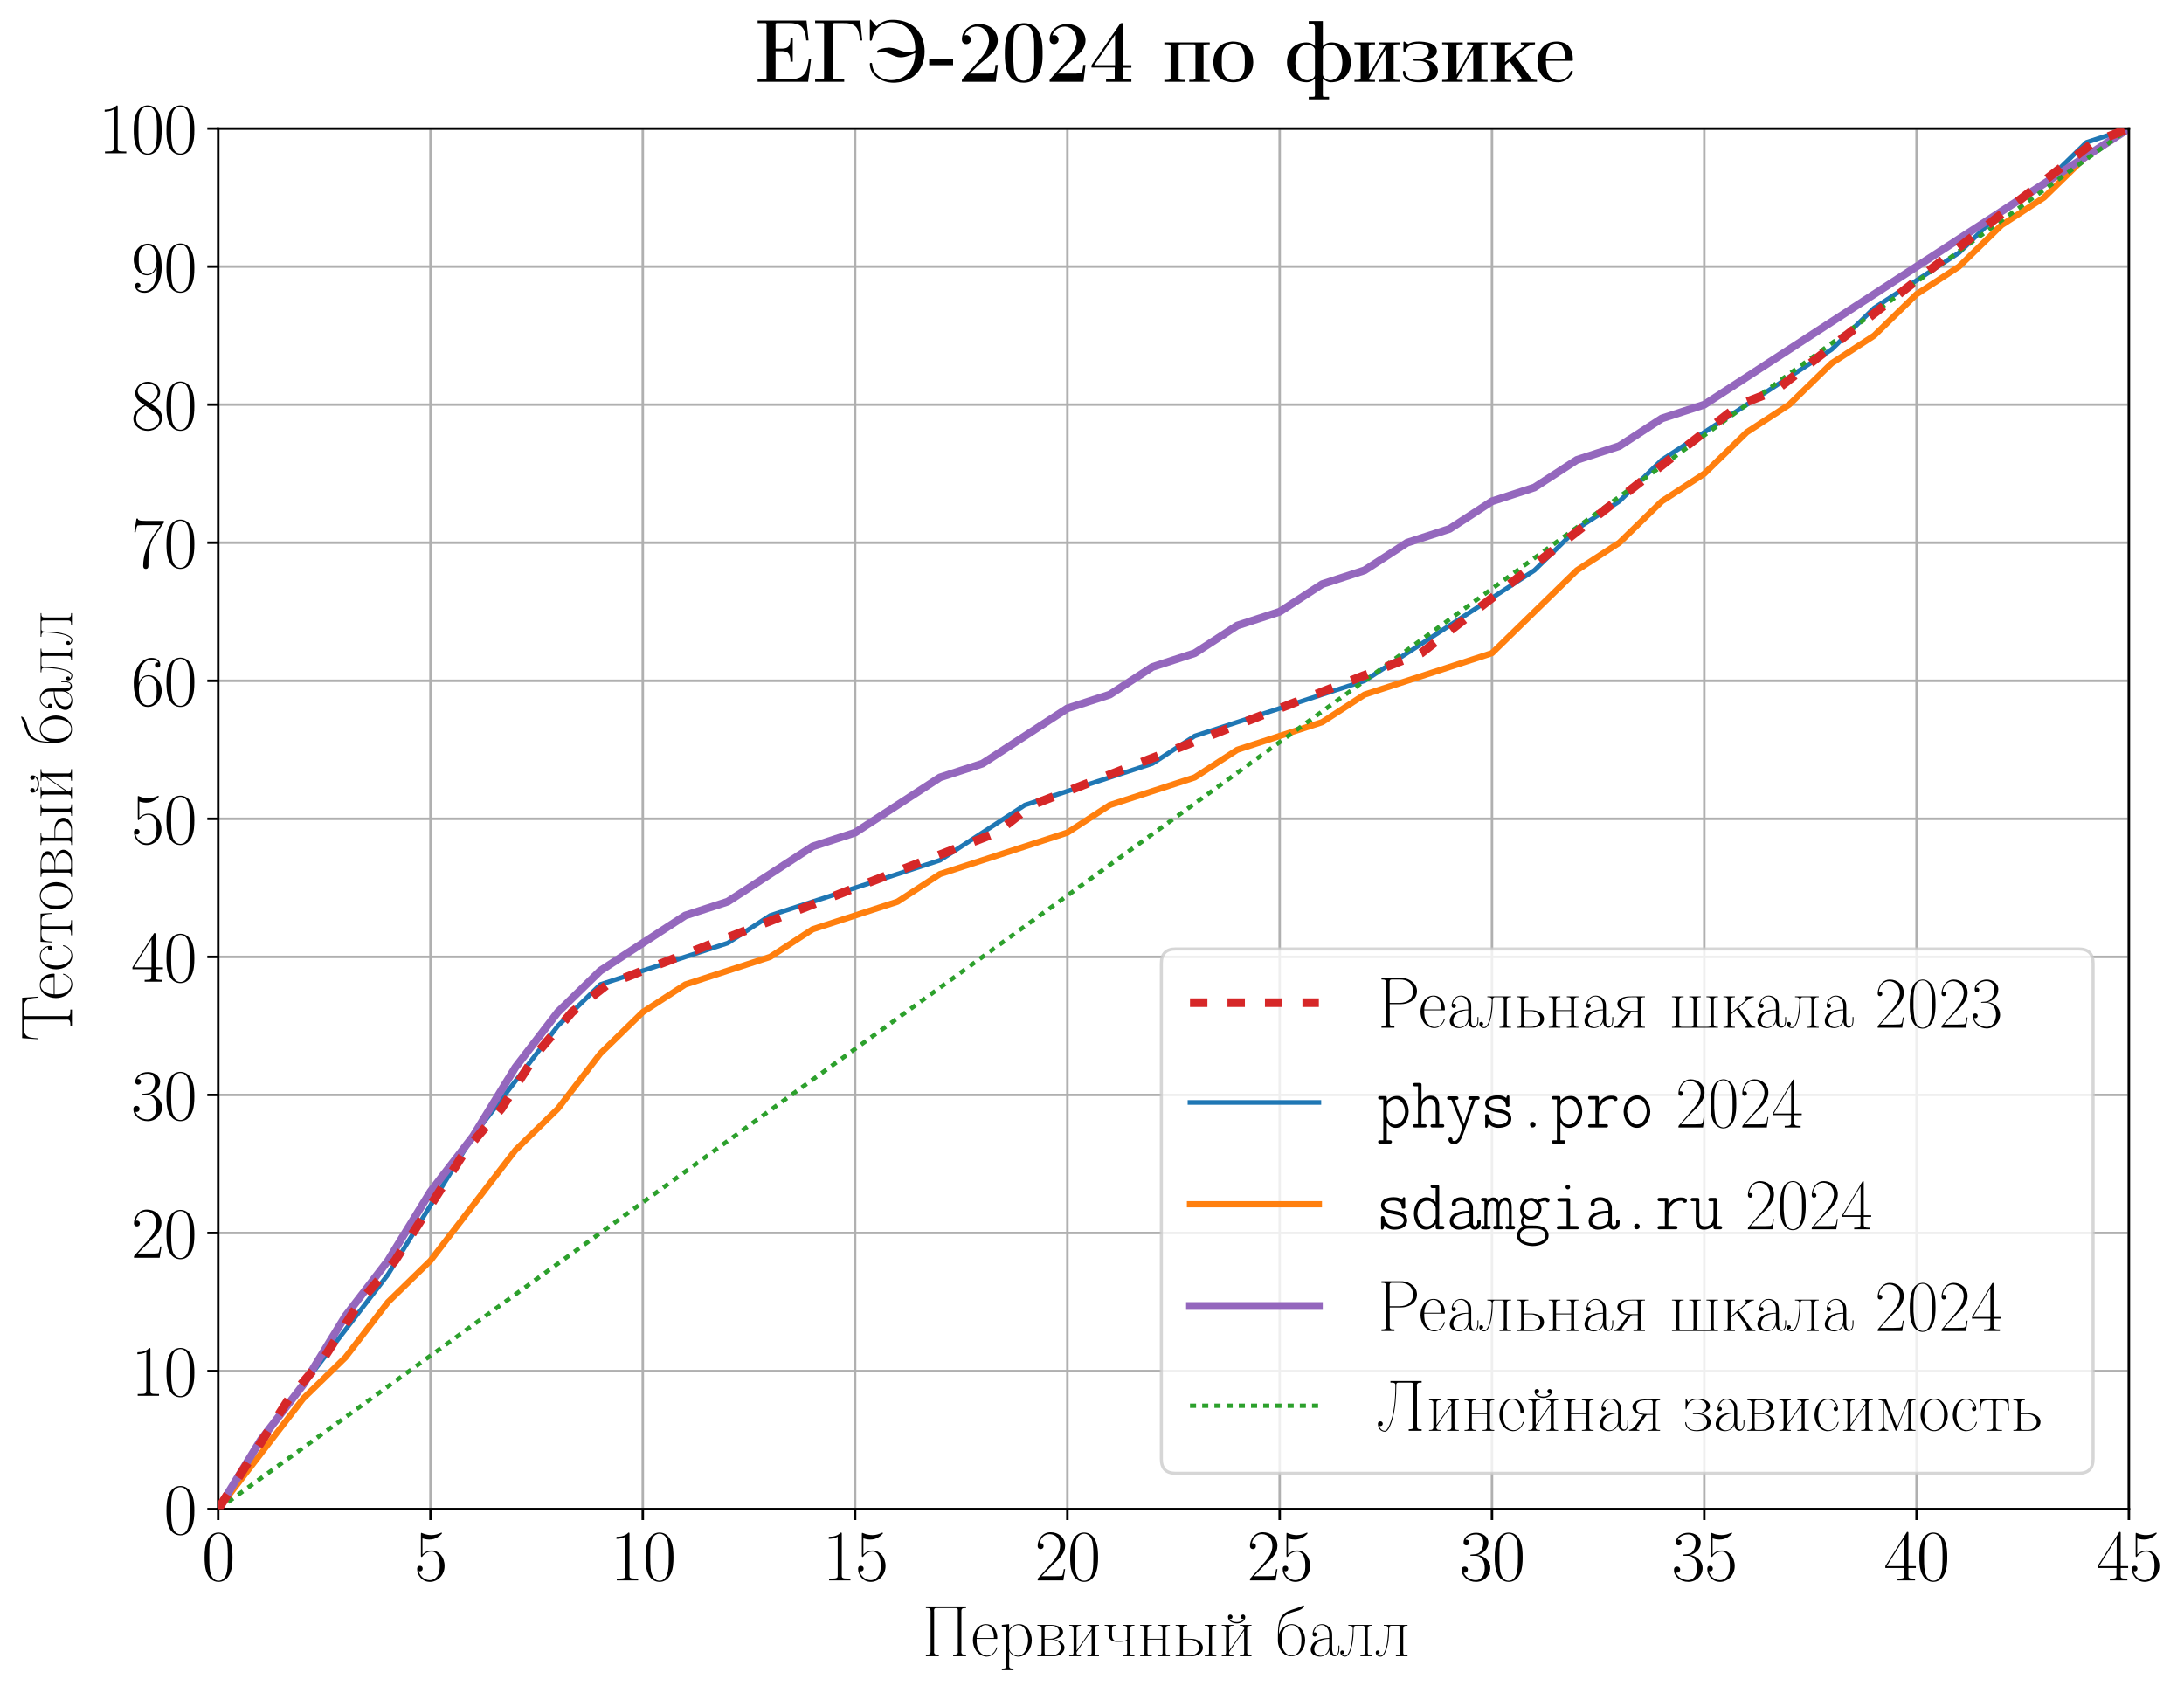 <?xml version="1.0" encoding="utf-8" standalone="no"?>
<!DOCTYPE svg PUBLIC "-//W3C//DTD SVG 1.1//EN"
  "http://www.w3.org/Graphics/SVG/1.1/DTD/svg11.dtd">
<svg xmlns:xlink="http://www.w3.org/1999/xlink" width="701.6pt" height="543.74pt" viewBox="0 0 701.6 543.74" xmlns="http://www.w3.org/2000/svg" version="1.1">
 <defs>
  <style type="text/css">*{stroke-linejoin: round; stroke-linecap: butt}</style>
 </defs>
 <g id="figure_1">
  <g id="patch_1">
   <path d="M 0 543.74 
L 701.6 543.74 
L 701.6 0 
L 0 0 
z
" style="fill: #ffffff"/>
  </g>
  <g id="axes_1">
   <g id="patch_2">
    <path d="M 70.091 484.81 
L 683.891 484.81 
L 683.891 41.29 
L 70.091 41.29 
z
" style="fill: #ffffff"/>
   </g>
   <g id="matplotlib.axis_1">
    <g id="xtick_1">
     <g id="line2d_1">
      <path d="M 70.091 484.81 
L 70.091 41.29 
" clip-path="url(#p5f11c5e607)" style="fill: none; stroke: #b0b0b0; stroke-width: 0.8; stroke-linecap: square"/>
     </g>
     <g id="line2d_2">
      <defs>
       <path id="mad9fad838b" d="M 0 0 
L 0 3.5 
" style="stroke: #000000; stroke-width: 0.8"/>
      </defs>
      <g>
       <use xlink:href="#mad9fad838b" x="70.091" y="484.81" style="stroke: #000000; stroke-width: 0.8"/>
      </g>
     </g>
     <g id="text_1">
      <!-- $\mathdefault{0}$ -->
      <g transform="translate(64.837 507.719) scale(0.23 -0.23)">
       <defs>
        <path id="CMR17-30" d="M 2688 2025 
C 2688 2416 2682 3080 2413 3591 
C 2176 4039 1798 4198 1466 4198 
C 1158 4198 768 4058 525 3597 
C 269 3118 243 2524 243 2025 
C 243 1661 250 1106 448 619 
C 723 -39 1216 -128 1466 -128 
C 1760 -128 2208 -7 2470 600 
C 2662 1042 2688 1559 2688 2025 
z
M 1466 -26 
C 1056 -26 813 325 723 812 
C 653 1188 653 1738 653 2096 
C 653 2588 653 2997 736 3387 
C 858 3929 1216 4096 1466 4096 
C 1728 4096 2067 3923 2189 3400 
C 2272 3036 2278 2607 2278 2096 
C 2278 1680 2278 1169 2202 792 
C 2067 95 1690 -26 1466 -26 
z
" transform="scale(0.016)"/>
       </defs>
       <use xlink:href="#CMR17-30" transform="scale(0.996)"/>
      </g>
     </g>
    </g>
    <g id="xtick_2">
     <g id="line2d_3">
      <path d="M 138.291 484.81 
L 138.291 41.29 
" clip-path="url(#p5f11c5e607)" style="fill: none; stroke: #b0b0b0; stroke-width: 0.8; stroke-linecap: square"/>
     </g>
     <g id="line2d_4">
      <g>
       <use xlink:href="#mad9fad838b" x="138.291" y="484.81" style="stroke: #000000; stroke-width: 0.8"/>
      </g>
     </g>
     <g id="text_2">
      <!-- $\mathdefault{5}$ -->
      <g transform="translate(133.037 507.719) scale(0.23 -0.23)">
       <defs>
        <path id="CMR17-35" d="M 730 3692 
C 794 3666 1056 3584 1325 3584 
C 1920 3584 2246 3911 2432 4100 
C 2432 4157 2432 4192 2394 4192 
C 2387 4192 2374 4192 2323 4163 
C 2099 4058 1837 3973 1517 3973 
C 1325 3973 1037 3999 723 4139 
C 653 4171 640 4171 634 4171 
C 602 4171 595 4164 595 4037 
L 595 2203 
C 595 2089 595 2057 659 2057 
C 691 2057 704 2070 736 2114 
C 941 2401 1222 2522 1542 2522 
C 1766 2522 2246 2382 2246 1289 
C 2246 1085 2246 715 2054 421 
C 1894 159 1645 25 1370 25 
C 947 25 518 320 403 814 
C 429 807 480 795 506 795 
C 589 795 749 840 749 1038 
C 749 1210 627 1280 506 1280 
C 358 1280 262 1190 262 1011 
C 262 454 704 -128 1382 -128 
C 2042 -128 2669 440 2669 1264 
C 2669 2030 2170 2624 1549 2624 
C 1222 2624 947 2503 730 2274 
L 730 3692 
z
" transform="scale(0.016)"/>
       </defs>
       <use xlink:href="#CMR17-35" transform="scale(0.996)"/>
      </g>
     </g>
    </g>
    <g id="xtick_3">
     <g id="line2d_5">
      <path d="M 206.491 484.81 
L 206.491 41.29 
" clip-path="url(#p5f11c5e607)" style="fill: none; stroke: #b0b0b0; stroke-width: 0.8; stroke-linecap: square"/>
     </g>
     <g id="line2d_6">
      <g>
       <use xlink:href="#mad9fad838b" x="206.491" y="484.81" style="stroke: #000000; stroke-width: 0.8"/>
      </g>
     </g>
     <g id="text_3">
      <!-- $\mathdefault{10}$ -->
      <g transform="translate(195.983 507.719) scale(0.23 -0.23)">
       <defs>
        <path id="CMR17-31" d="M 1702 4058 
C 1702 4192 1696 4192 1606 4192 
C 1357 3916 979 3827 621 3827 
C 602 3827 570 3827 563 3808 
C 557 3795 557 3782 557 3648 
C 755 3648 1088 3686 1344 3839 
L 1344 461 
C 1344 236 1331 160 781 160 
L 589 160 
L 589 0 
C 896 0 1216 0 1523 0 
C 1830 0 2150 0 2458 0 
L 2458 160 
L 2266 160 
C 1715 160 1702 230 1702 458 
L 1702 4058 
z
" transform="scale(0.016)"/>
       </defs>
       <use xlink:href="#CMR17-31" transform="scale(0.996)"/>
       <use xlink:href="#CMR17-30" transform="translate(45.69 0) scale(0.996)"/>
      </g>
     </g>
    </g>
    <g id="xtick_4">
     <g id="line2d_7">
      <path d="M 274.691 484.81 
L 274.691 41.29 
" clip-path="url(#p5f11c5e607)" style="fill: none; stroke: #b0b0b0; stroke-width: 0.8; stroke-linecap: square"/>
     </g>
     <g id="line2d_8">
      <g>
       <use xlink:href="#mad9fad838b" x="274.691" y="484.81" style="stroke: #000000; stroke-width: 0.8"/>
      </g>
     </g>
     <g id="text_4">
      <!-- $\mathdefault{15}$ -->
      <g transform="translate(264.183 507.719) scale(0.23 -0.23)">
       <use xlink:href="#CMR17-31" transform="scale(0.996)"/>
       <use xlink:href="#CMR17-35" transform="translate(45.69 0) scale(0.996)"/>
      </g>
     </g>
    </g>
    <g id="xtick_5">
     <g id="line2d_9">
      <path d="M 342.891 484.81 
L 342.891 41.29 
" clip-path="url(#p5f11c5e607)" style="fill: none; stroke: #b0b0b0; stroke-width: 0.8; stroke-linecap: square"/>
     </g>
     <g id="line2d_10">
      <g>
       <use xlink:href="#mad9fad838b" x="342.891" y="484.81" style="stroke: #000000; stroke-width: 0.8"/>
      </g>
     </g>
     <g id="text_5">
      <!-- $\mathdefault{20}$ -->
      <g transform="translate(332.383 507.719) scale(0.23 -0.23)">
       <defs>
        <path id="CMR17-32" d="M 2669 989 
L 2554 989 
C 2490 536 2438 459 2413 420 
C 2381 369 1920 369 1830 369 
L 602 369 
C 832 619 1280 1072 1824 1597 
C 2214 1967 2669 2402 2669 3035 
C 2669 3790 2067 4224 1395 4224 
C 691 4224 262 3604 262 3030 
C 262 2780 448 2748 525 2748 
C 589 2748 781 2787 781 3010 
C 781 3207 614 3264 525 3264 
C 486 3264 448 3258 422 3245 
C 544 3790 915 4058 1306 4058 
C 1862 4058 2227 3617 2227 3035 
C 2227 2479 1901 2000 1536 1584 
L 262 146 
L 262 0 
L 2515 0 
L 2669 989 
z
" transform="scale(0.016)"/>
       </defs>
       <use xlink:href="#CMR17-32" transform="scale(0.996)"/>
       <use xlink:href="#CMR17-30" transform="translate(45.69 0) scale(0.996)"/>
      </g>
     </g>
    </g>
    <g id="xtick_6">
     <g id="line2d_11">
      <path d="M 411.091 484.81 
L 411.091 41.29 
" clip-path="url(#p5f11c5e607)" style="fill: none; stroke: #b0b0b0; stroke-width: 0.8; stroke-linecap: square"/>
     </g>
     <g id="line2d_12">
      <g>
       <use xlink:href="#mad9fad838b" x="411.091" y="484.81" style="stroke: #000000; stroke-width: 0.8"/>
      </g>
     </g>
     <g id="text_6">
      <!-- $\mathdefault{25}$ -->
      <g transform="translate(400.583 507.719) scale(0.23 -0.23)">
       <use xlink:href="#CMR17-32" transform="scale(0.996)"/>
       <use xlink:href="#CMR17-35" transform="translate(45.69 0) scale(0.996)"/>
      </g>
     </g>
    </g>
    <g id="xtick_7">
     <g id="line2d_13">
      <path d="M 479.291 484.81 
L 479.291 41.29 
" clip-path="url(#p5f11c5e607)" style="fill: none; stroke: #b0b0b0; stroke-width: 0.8; stroke-linecap: square"/>
     </g>
     <g id="line2d_14">
      <g>
       <use xlink:href="#mad9fad838b" x="479.291" y="484.81" style="stroke: #000000; stroke-width: 0.8"/>
      </g>
     </g>
     <g id="text_7">
      <!-- $\mathdefault{30}$ -->
      <g transform="translate(468.783 507.719) scale(0.23 -0.23)">
       <defs>
        <path id="CMR17-33" d="M 1414 2157 
C 1984 2157 2234 1662 2234 1090 
C 2234 320 1824 25 1453 25 
C 1114 25 563 194 390 693 
C 422 680 454 680 486 680 
C 640 680 755 782 755 948 
C 755 1133 614 1216 486 1216 
C 378 1216 211 1165 211 926 
C 211 335 787 -128 1466 -128 
C 2176 -128 2720 430 2720 1085 
C 2720 1707 2208 2157 1600 2227 
C 2086 2328 2554 2756 2554 3329 
C 2554 3820 2048 4179 1472 4179 
C 890 4179 378 3829 378 3329 
C 378 3110 544 3072 627 3072 
C 762 3072 877 3155 877 3321 
C 877 3486 762 3569 627 3569 
C 602 3569 570 3569 544 3557 
C 730 3959 1235 4032 1459 4032 
C 1683 4032 2106 3925 2106 3320 
C 2106 3143 2080 2828 1862 2550 
C 1670 2304 1453 2304 1242 2284 
C 1210 2284 1062 2269 1037 2269 
C 992 2263 966 2257 966 2208 
C 966 2163 973 2157 1101 2157 
L 1414 2157 
z
" transform="scale(0.016)"/>
       </defs>
       <use xlink:href="#CMR17-33" transform="scale(0.996)"/>
       <use xlink:href="#CMR17-30" transform="translate(45.69 0) scale(0.996)"/>
      </g>
     </g>
    </g>
    <g id="xtick_8">
     <g id="line2d_15">
      <path d="M 547.491 484.81 
L 547.491 41.29 
" clip-path="url(#p5f11c5e607)" style="fill: none; stroke: #b0b0b0; stroke-width: 0.8; stroke-linecap: square"/>
     </g>
     <g id="line2d_16">
      <g>
       <use xlink:href="#mad9fad838b" x="547.491" y="484.81" style="stroke: #000000; stroke-width: 0.8"/>
      </g>
     </g>
     <g id="text_8">
      <!-- $\mathdefault{35}$ -->
      <g transform="translate(536.983 507.719) scale(0.23 -0.23)">
       <use xlink:href="#CMR17-33" transform="scale(0.996)"/>
       <use xlink:href="#CMR17-35" transform="translate(45.69 0) scale(0.996)"/>
      </g>
     </g>
    </g>
    <g id="xtick_9">
     <g id="line2d_17">
      <path d="M 615.691 484.81 
L 615.691 41.29 
" clip-path="url(#p5f11c5e607)" style="fill: none; stroke: #b0b0b0; stroke-width: 0.8; stroke-linecap: square"/>
     </g>
     <g id="line2d_18">
      <g>
       <use xlink:href="#mad9fad838b" x="615.691" y="484.81" style="stroke: #000000; stroke-width: 0.8"/>
      </g>
     </g>
     <g id="text_9">
      <!-- $\mathdefault{40}$ -->
      <g transform="translate(605.183 507.719) scale(0.23 -0.23)">
       <defs>
        <path id="CMR17-34" d="M 2150 4122 
C 2150 4256 2144 4256 2029 4256 
L 128 1254 
L 128 1088 
L 1779 1088 
L 1779 457 
C 1779 224 1766 160 1318 160 
L 1197 160 
L 1197 0 
C 1402 0 1747 0 1965 0 
C 2182 0 2528 0 2733 0 
L 2733 160 
L 2611 160 
C 2163 160 2150 224 2150 457 
L 2150 1088 
L 2803 1088 
L 2803 1254 
L 2150 1254 
L 2150 4122 
z
M 1798 3703 
L 1798 1254 
L 256 1254 
L 1798 3703 
z
" transform="scale(0.016)"/>
       </defs>
       <use xlink:href="#CMR17-34" transform="scale(0.996)"/>
       <use xlink:href="#CMR17-30" transform="translate(45.69 0) scale(0.996)"/>
      </g>
     </g>
    </g>
    <g id="xtick_10">
     <g id="line2d_19">
      <path d="M 683.891 484.81 
L 683.891 41.29 
" clip-path="url(#p5f11c5e607)" style="fill: none; stroke: #b0b0b0; stroke-width: 0.8; stroke-linecap: square"/>
     </g>
     <g id="line2d_20">
      <g>
       <use xlink:href="#mad9fad838b" x="683.891" y="484.81" style="stroke: #000000; stroke-width: 0.8"/>
      </g>
     </g>
     <g id="text_10">
      <!-- $\mathdefault{45}$ -->
      <g transform="translate(673.383 507.719) scale(0.23 -0.23)">
       <use xlink:href="#CMR17-34" transform="scale(0.996)"/>
       <use xlink:href="#CMR17-35" transform="translate(45.69 0) scale(0.996)"/>
      </g>
     </g>
    </g>
    <g id="text_11">
     <!-- Первичный балл -->
     <g transform="translate(295.728 532.084) scale(0.23 -0.23)">
      <defs>
       <path id="SFRM3583-cf" d="M 467 4365 
L 467 4224 
L 576 4224 
C 742 4224 877 4205 877 3955 
L 877 410 
C 877 160 768 141 467 141 
L 467 0 
L 1600 0 
L 1600 141 
L 1491 141 
C 1338 141 1184 160 1184 378 
C 1184 428 1190 473 1190 518 
L 1190 3885 
C 1190 3923 1184 3974 1184 4019 
C 1184 4160 1242 4224 1363 4224 
L 3110 4224 
C 3251 4224 3264 4115 3264 4013 
L 3264 518 
C 3264 473 3270 428 3270 377 
C 3270 154 3104 141 2931 141 
L 2854 141 
L 2854 0 
L 3987 0 
L 3987 141 
L 3878 141 
C 3712 141 3571 160 3571 410 
C 3571 460 3578 505 3578 556 
L 3578 3955 
C 3578 4205 3686 4224 3987 4224 
L 3987 4365 
L 467 4365 
z
" transform="scale(0.016)"/>
       <path id="SFRM3583-e5" d="M 563 1524 
L 2246 1524 
C 2259 1524 2285 1517 2310 1517 
C 2355 1517 2374 1543 2374 1581 
C 2374 2154 2099 2816 1382 2816 
C 614 2816 237 2031 237 1405 
C 237 778 589 70 1350 -26 
C 1376 -26 1402 -32 1427 -32 
C 1869 -32 2208 273 2355 686 
C 2362 705 2368 730 2368 749 
C 2368 768 2362 787 2336 787 
C 2272 787 2266 686 2246 628 
C 2118 324 1843 57 1485 57 
C 1216 57 960 210 813 425 
C 576 742 563 1149 563 1524 
z
M 570 1600 
C 582 2103 832 2740 1370 2740 
C 1818 2740 2010 2264 2061 1890 
C 2067 1793 2067 1697 2080 1600 
L 570 1600 
z
" transform="scale(0.016)"/>
       <path id="SFRM3583-f0" d="M 288 2750 
L 288 2608 
L 371 2608 
C 576 2608 666 2524 666 2326 
L 666 -731 
C 666 -775 672 -818 672 -862 
C 672 -1062 512 -1075 346 -1075 
L 288 -1075 
L 288 -1216 
L 1306 -1216 
L 1306 -1075 
L 1216 -1075 
C 1069 -1075 928 -1056 928 -854 
L 934 471 
C 1069 135 1459 -32 1728 -32 
C 2438 -32 2912 691 2912 1400 
C 2912 2032 2534 2819 1798 2819 
C 1453 2819 1050 2600 928 2298 
L 922 2819 
L 288 2750 
z
M 2579 1278 
C 2547 780 2278 45 1709 45 
C 1370 45 922 349 922 749 
C 922 788 928 827 928 866 
L 928 1821 
C 928 1885 922 1950 922 2014 
C 922 2375 1357 2737 1734 2737 
C 2349 2737 2586 1898 2586 1394 
C 2586 1355 2586 1317 2579 1278 
z
" transform="scale(0.016)"/>
       <path id="SFRM3583-e2" d="M 294 2749 
L 294 2679 
L 358 2679 
C 525 2679 666 2660 666 2423 
L 666 340 
C 666 96 525 77 358 77 
L 294 77 
L 294 0 
L 1818 0 
C 2208 32 2624 273 2669 709 
L 2669 760 
C 2669 1224 2003 1478 1722 1478 
C 1792 1511 1875 1517 1952 1544 
C 2208 1622 2541 1792 2541 2114 
C 2541 2638 1843 2749 1472 2749 
L 294 2749 
z
M 928 1460 
L 1606 1460 
C 2003 1460 2349 1176 2349 771 
L 2349 759 
C 2323 324 1946 77 1555 77 
L 1120 77 
C 979 77 928 115 928 368 
L 928 1460 
z
M 928 1536 
L 928 2425 
C 928 2549 947 2679 1120 2679 
L 1440 2679 
C 1632 2679 1811 2679 1971 2568 
C 2118 2463 2221 2293 2221 2117 
C 2221 1705 1728 1536 1440 1536 
L 928 1536 
z
" transform="scale(0.016)"/>
       <path id="SFRM3583-e8" d="M 288 2749 
L 288 2679 
L 378 2679 
C 531 2679 666 2647 666 2423 
L 666 333 
C 666 109 538 77 378 77 
L 288 77 
L 288 0 
L 1306 0 
L 1306 77 
L 1216 77 
C 1075 77 960 96 928 269 
L 928 314 
C 928 397 1005 468 1050 532 
C 1331 953 1632 1369 1926 1784 
L 2131 2078 
C 2170 2136 2214 2187 2246 2251 
L 2253 333 
C 2253 103 2112 77 1965 77 
L 1875 77 
L 1875 0 
L 2893 0 
L 2893 77 
L 2803 77 
C 2643 77 2515 109 2515 333 
L 2515 2423 
C 2515 2647 2650 2679 2803 2679 
L 2893 2679 
L 2893 2749 
L 1875 2749 
L 1875 2679 
L 1965 2679 
C 2106 2679 2221 2653 2253 2481 
L 2253 2436 
C 2253 2353 2176 2282 2131 2218 
C 1850 1797 1549 1381 1254 966 
L 1050 671 
C 1011 614 966 563 934 499 
L 928 2423 
C 928 2634 1050 2679 1216 2679 
L 1306 2679 
L 1306 2749 
L 998 2749 
L 288 2749 
z
" transform="scale(0.016)"/>
       <path id="SFRM3583-f7" d="M 288 2749 
L 288 2679 
L 378 2679 
C 570 2679 666 2609 666 2419 
L 666 1808 
C 666 1440 966 1294 1261 1268 
L 1485 1268 
C 1728 1268 2029 1268 2253 1376 
L 2253 502 
C 2253 457 2259 398 2259 347 
C 2259 116 2131 77 1952 77 
L 1875 77 
L 1875 0 
L 2893 0 
L 2893 77 
L 2803 77 
C 2643 77 2515 109 2515 333 
L 2515 2423 
C 2515 2647 2650 2679 2803 2679 
L 2893 2679 
L 2893 2749 
L 1875 2749 
L 1875 2679 
L 1952 2679 
C 2125 2679 2253 2647 2253 2424 
L 2253 1504 
C 2253 1344 1728 1344 1472 1344 
L 1318 1344 
C 1030 1344 928 1611 928 1847 
L 928 2399 
C 928 2653 1050 2679 1229 2679 
L 1306 2679 
L 1306 2749 
L 998 2749 
L 288 2749 
z
" transform="scale(0.016)"/>
       <path id="SFRM3583-ed" d="M 288 2749 
L 288 2679 
L 378 2679 
C 531 2679 666 2647 666 2423 
L 666 333 
C 666 109 538 77 378 77 
L 288 77 
L 288 0 
L 1306 0 
L 1306 77 
L 1229 77 
C 1088 77 954 90 928 266 
L 928 1460 
L 2253 1460 
L 2253 266 
C 2227 90 2093 77 1952 77 
L 1875 77 
L 1875 0 
L 2893 0 
L 2893 77 
L 2803 77 
C 2643 77 2515 109 2515 333 
L 2515 2423 
C 2515 2647 2650 2679 2803 2679 
L 2893 2679 
L 2893 2749 
L 1875 2749 
L 1875 2679 
L 1958 2679 
C 2144 2679 2253 2633 2253 2413 
L 2253 1536 
L 928 1536 
L 928 2413 
C 928 2633 1037 2679 1222 2679 
L 1306 2679 
L 1306 2749 
L 998 2749 
L 288 2749 
z
" transform="scale(0.016)"/>
       <path id="SFRM3583-fb" d="M 288 2752 
L 288 2688 
L 378 2688 
C 531 2688 666 2656 666 2430 
L 666 322 
C 666 96 538 64 378 64 
L 288 64 
L 288 0 
L 1747 0 
C 2150 0 2675 252 2675 760 
C 2675 1031 2483 1269 2253 1398 
C 2003 1533 1741 1533 1466 1533 
L 928 1533 
L 928 2419 
C 928 2642 1037 2688 1222 2688 
L 1306 2688 
L 1306 2752 
L 998 2752 
L 288 2752 
z
M 928 1463 
L 1536 1463 
C 1946 1463 2349 1193 2349 763 
L 2349 738 
C 2349 327 1933 64 1555 64 
L 1082 64 
C 928 64 928 198 928 353 
L 928 1463 
z
M 2835 2752 
L 2835 2688 
L 2925 2688 
C 3078 2688 3213 2656 3213 2436 
L 3213 316 
C 3213 96 3085 64 2925 64 
L 2835 64 
L 2835 0 
L 3853 0 
L 3853 64 
L 3763 64 
C 3603 64 3475 96 3475 322 
L 3475 2430 
C 3475 2656 3610 2688 3763 2688 
L 3853 2688 
L 3853 2752 
L 2835 2752 
z
" transform="scale(0.016)"/>
       <path id="SFRM3583-e9" d="M 288 2749 
L 288 2679 
L 378 2679 
C 531 2679 666 2647 666 2423 
L 666 333 
C 666 109 538 77 378 77 
L 288 77 
L 288 0 
L 1306 0 
L 1306 77 
L 1216 77 
C 1075 77 960 96 928 269 
L 928 314 
C 928 397 1005 468 1050 532 
C 1331 953 1632 1369 1926 1784 
L 2131 2078 
C 2170 2136 2214 2187 2246 2251 
L 2253 333 
C 2253 103 2112 77 1965 77 
L 1875 77 
L 1875 0 
L 2893 0 
L 2893 77 
L 2803 77 
C 2643 77 2515 109 2515 333 
L 2515 2423 
C 2515 2647 2650 2679 2803 2679 
L 2893 2679 
L 2893 2749 
L 1875 2749 
L 1875 2679 
L 1965 2679 
C 2106 2679 2221 2653 2253 2481 
L 2253 2436 
C 2253 2353 2176 2282 2131 2218 
C 1850 1797 1549 1381 1254 966 
L 1050 671 
C 1011 614 966 563 934 499 
L 928 2423 
C 928 2634 1050 2679 1216 2679 
L 1306 2679 
L 1306 2749 
L 998 2749 
L 288 2749 
z
M 2221 3277 
C 2080 3074 1843 2996 1606 2996 
C 1357 2996 1114 3068 960 3277 
C 986 3270 1011 3264 1037 3264 
C 1146 3264 1235 3354 1235 3456 
C 1235 3558 1158 3661 1037 3661 
C 883 3661 832 3546 832 3444 
C 832 3053 1274 2880 1600 2880 
L 1626 2880 
C 1939 2880 2349 3067 2349 3442 
C 2349 3532 2291 3661 2157 3661 
L 2150 3661 
C 2029 3661 1952 3561 1952 3459 
C 1952 3364 2029 3264 2144 3264 
C 2170 3264 2195 3270 2221 3277 
z
" transform="scale(0.016)"/>
       <path id="SFRM3583-e1" d="M 333 1946 
C 326 1959 326 1978 326 1991 
C 326 2522 429 3206 896 3564 
C 1165 3776 1510 3859 1830 3955 
C 2099 4025 2381 4102 2522 4384 
C 2528 4390 2534 4409 2534 4422 
C 2534 4448 2515 4448 2496 4448 
C 2406 4448 2227 4346 2112 4301 
C 1677 4128 1184 4044 806 3756 
C 218 3300 243 2327 237 1583 
L 237 1295 
C 275 661 691 0 1376 0 
L 1427 0 
C 2157 0 2624 703 2624 1400 
C 2624 2008 2298 2642 1645 2793 
C 1574 2813 1504 2819 1434 2819 
C 934 2819 467 2418 333 1946 
z
M 563 1282 
L 563 1384 
C 563 1862 621 2399 1114 2666 
C 1197 2705 1293 2737 1389 2737 
L 1434 2737 
C 2054 2737 2298 2018 2298 1503 
C 2298 1000 2246 281 1606 90 
C 1549 77 1491 64 1434 64 
C 960 64 653 536 595 988 
C 576 1084 576 1186 563 1282 
z
" transform="scale(0.016)"/>
       <path id="SFRM3583-e0" d="M 576 2080 
C 659 2413 883 2740 1274 2740 
C 1619 2740 1869 2415 1920 2101 
C 1933 2018 1933 1928 1933 1846 
L 1933 1597 
C 1318 1597 474 1456 320 686 
C 314 647 314 603 314 564 
C 314 134 800 -32 1133 -32 
C 1446 -32 1856 177 1939 535 
L 1946 535 
C 1946 268 2125 0 2394 0 
C 2746 0 2829 376 2829 650 
L 2829 936 
L 2746 936 
L 2746 612 
C 2746 408 2701 115 2470 115 
C 2208 115 2195 453 2195 625 
L 2195 1810 
C 2195 1969 2189 2134 2125 2288 
C 1990 2599 1638 2816 1293 2816 
C 800 2816 480 2386 480 1918 
C 480 1798 570 1728 672 1728 
C 774 1728 858 1811 858 1914 
C 858 2010 794 2099 672 2099 
C 640 2099 608 2093 576 2080 
z
M 1933 1527 
L 1933 898 
C 1933 475 1670 77 1229 45 
L 1190 45 
C 896 45 627 276 627 590 
C 627 1257 1363 1527 1933 1527 
z
" transform="scale(0.016)"/>
       <path id="SFRM3583-eb" d="M 813 2749 
L 813 2679 
L 909 2679 
C 1062 2679 1203 2641 1203 2444 
L 1203 2394 
C 1203 2261 1197 2128 1184 1995 
C 1139 1463 1107 906 890 412 
C 813 241 698 51 538 51 
C 422 51 320 102 243 179 
L 282 179 
C 378 179 448 243 448 339 
C 448 441 378 512 282 512 
C 166 512 109 429 109 320 
C 115 96 326 -32 538 -32 
C 813 -32 960 335 1037 563 
C 1203 1058 1274 1634 1274 2153 
L 1274 2242 
C 1274 2489 1286 2679 1478 2679 
L 2099 2679 
C 2214 2679 2240 2597 2253 2508 
L 2253 365 
C 2253 103 2125 77 1946 77 
L 1875 77 
L 1875 0 
L 2893 0 
L 2893 77 
L 2803 77 
C 2643 77 2515 109 2515 333 
L 2515 2423 
C 2515 2647 2650 2679 2803 2679 
L 2893 2679 
L 2893 2749 
L 813 2749 
z
" transform="scale(0.016)"/>
      </defs>
      <use xlink:href="#SFRM3583-cf" transform="scale(0.996)"/>
      <use xlink:href="#SFRM3583-e5" transform="translate(69.321 0) scale(0.996)"/>
      <use xlink:href="#SFRM3583-f0" transform="translate(108.939 0) scale(0.996)"/>
      <use xlink:href="#SFRM3583-e2" transform="translate(158.478 0) scale(0.996)"/>
      <use xlink:href="#SFRM3583-e8" transform="translate(203.056 0) scale(0.996)"/>
      <use xlink:href="#SFRM3583-f7" transform="translate(252.595 0) scale(0.996)"/>
      <use xlink:href="#SFRM3583-ed" transform="translate(302.133 0) scale(0.996)"/>
      <use xlink:href="#SFRM3583-fb" transform="translate(351.672 0) scale(0.996)"/>
      <use xlink:href="#SFRM3583-e9" transform="translate(416.09 0) scale(0.996)"/>
      <use xlink:href="#SFRM3583-e1" transform="translate(495.327 0) scale(0.996)"/>
      <use xlink:href="#SFRM3583-e0" transform="translate(539.905 0) scale(0.996)"/>
      <use xlink:href="#SFRM3583-eb" transform="translate(584.484 0) scale(0.996)"/>
      <use xlink:href="#SFRM3583-eb" transform="translate(634.022 0) scale(0.996)"/>
     </g>
    </g>
   </g>
   <g id="matplotlib.axis_2">
    <g id="ytick_1">
     <g id="line2d_21">
      <path d="M 70.091 484.81 
L 683.891 484.81 
" clip-path="url(#p5f11c5e607)" style="fill: none; stroke: #b0b0b0; stroke-width: 0.8; stroke-linecap: square"/>
     </g>
     <g id="line2d_22">
      <defs>
       <path id="m4a02617e67" d="M 0 0 
L -3.5 0 
" style="stroke: #000000; stroke-width: 0.8"/>
      </defs>
      <g>
       <use xlink:href="#m4a02617e67" x="70.091" y="484.81" style="stroke: #000000; stroke-width: 0.8"/>
      </g>
     </g>
     <g id="text_12">
      <!-- $\mathdefault{0}$ -->
      <g transform="translate(52.583 492.765) scale(0.23 -0.23)">
       <use xlink:href="#CMR17-30" transform="scale(0.996)"/>
      </g>
     </g>
    </g>
    <g id="ytick_2">
     <g id="line2d_23">
      <path d="M 70.091 440.458 
L 683.891 440.458 
" clip-path="url(#p5f11c5e607)" style="fill: none; stroke: #b0b0b0; stroke-width: 0.8; stroke-linecap: square"/>
     </g>
     <g id="line2d_24">
      <g>
       <use xlink:href="#m4a02617e67" x="70.091" y="440.458" style="stroke: #000000; stroke-width: 0.8"/>
      </g>
     </g>
     <g id="text_13">
      <!-- $\mathdefault{10}$ -->
      <g transform="translate(42.074 448.413) scale(0.23 -0.23)">
       <use xlink:href="#CMR17-31" transform="scale(0.996)"/>
       <use xlink:href="#CMR17-30" transform="translate(45.69 0) scale(0.996)"/>
      </g>
     </g>
    </g>
    <g id="ytick_3">
     <g id="line2d_25">
      <path d="M 70.091 396.106 
L 683.891 396.106 
" clip-path="url(#p5f11c5e607)" style="fill: none; stroke: #b0b0b0; stroke-width: 0.8; stroke-linecap: square"/>
     </g>
     <g id="line2d_26">
      <g>
       <use xlink:href="#m4a02617e67" x="70.091" y="396.106" style="stroke: #000000; stroke-width: 0.8"/>
      </g>
     </g>
     <g id="text_14">
      <!-- $\mathdefault{20}$ -->
      <g transform="translate(42.074 404.061) scale(0.23 -0.23)">
       <use xlink:href="#CMR17-32" transform="scale(0.996)"/>
       <use xlink:href="#CMR17-30" transform="translate(45.69 0) scale(0.996)"/>
      </g>
     </g>
    </g>
    <g id="ytick_4">
     <g id="line2d_27">
      <path d="M 70.091 351.754 
L 683.891 351.754 
" clip-path="url(#p5f11c5e607)" style="fill: none; stroke: #b0b0b0; stroke-width: 0.8; stroke-linecap: square"/>
     </g>
     <g id="line2d_28">
      <g>
       <use xlink:href="#m4a02617e67" x="70.091" y="351.754" style="stroke: #000000; stroke-width: 0.8"/>
      </g>
     </g>
     <g id="text_15">
      <!-- $\mathdefault{30}$ -->
      <g transform="translate(42.074 359.709) scale(0.23 -0.23)">
       <use xlink:href="#CMR17-33" transform="scale(0.996)"/>
       <use xlink:href="#CMR17-30" transform="translate(45.69 0) scale(0.996)"/>
      </g>
     </g>
    </g>
    <g id="ytick_5">
     <g id="line2d_29">
      <path d="M 70.091 307.402 
L 683.891 307.402 
" clip-path="url(#p5f11c5e607)" style="fill: none; stroke: #b0b0b0; stroke-width: 0.8; stroke-linecap: square"/>
     </g>
     <g id="line2d_30">
      <g>
       <use xlink:href="#m4a02617e67" x="70.091" y="307.402" style="stroke: #000000; stroke-width: 0.8"/>
      </g>
     </g>
     <g id="text_16">
      <!-- $\mathdefault{40}$ -->
      <g transform="translate(42.074 315.357) scale(0.23 -0.23)">
       <use xlink:href="#CMR17-34" transform="scale(0.996)"/>
       <use xlink:href="#CMR17-30" transform="translate(45.69 0) scale(0.996)"/>
      </g>
     </g>
    </g>
    <g id="ytick_6">
     <g id="line2d_31">
      <path d="M 70.091 263.05 
L 683.891 263.05 
" clip-path="url(#p5f11c5e607)" style="fill: none; stroke: #b0b0b0; stroke-width: 0.8; stroke-linecap: square"/>
     </g>
     <g id="line2d_32">
      <g>
       <use xlink:href="#m4a02617e67" x="70.091" y="263.05" style="stroke: #000000; stroke-width: 0.8"/>
      </g>
     </g>
     <g id="text_17">
      <!-- $\mathdefault{50}$ -->
      <g transform="translate(42.074 271.005) scale(0.23 -0.23)">
       <use xlink:href="#CMR17-35" transform="scale(0.996)"/>
       <use xlink:href="#CMR17-30" transform="translate(45.69 0) scale(0.996)"/>
      </g>
     </g>
    </g>
    <g id="ytick_7">
     <g id="line2d_33">
      <path d="M 70.091 218.698 
L 683.891 218.698 
" clip-path="url(#p5f11c5e607)" style="fill: none; stroke: #b0b0b0; stroke-width: 0.8; stroke-linecap: square"/>
     </g>
     <g id="line2d_34">
      <g>
       <use xlink:href="#m4a02617e67" x="70.091" y="218.698" style="stroke: #000000; stroke-width: 0.8"/>
      </g>
     </g>
     <g id="text_18">
      <!-- $\mathdefault{60}$ -->
      <g transform="translate(42.074 226.653) scale(0.23 -0.23)">
       <defs>
        <path id="CMR17-36" d="M 678 2176 
C 678 3690 1395 4032 1811 4032 
C 1946 4032 2272 4009 2400 3776 
C 2298 3776 2106 3776 2106 3553 
C 2106 3381 2246 3323 2336 3323 
C 2394 3323 2566 3348 2566 3560 
C 2566 3954 2246 4179 1805 4179 
C 1043 4179 243 3390 243 1984 
C 243 253 966 -128 1478 -128 
C 2099 -128 2688 427 2688 1283 
C 2688 2081 2170 2662 1517 2662 
C 1126 2662 838 2407 678 1960 
L 678 2176 
z
M 1478 25 
C 691 25 691 1200 691 1436 
C 691 1896 909 2560 1504 2560 
C 1613 2560 1926 2560 2138 2120 
C 2253 1870 2253 1609 2253 1289 
C 2253 944 2253 690 2118 434 
C 1978 171 1773 25 1478 25 
z
" transform="scale(0.016)"/>
       </defs>
       <use xlink:href="#CMR17-36" transform="scale(0.996)"/>
       <use xlink:href="#CMR17-30" transform="translate(45.69 0) scale(0.996)"/>
      </g>
     </g>
    </g>
    <g id="ytick_8">
     <g id="line2d_35">
      <path d="M 70.091 174.346 
L 683.891 174.346 
" clip-path="url(#p5f11c5e607)" style="fill: none; stroke: #b0b0b0; stroke-width: 0.8; stroke-linecap: square"/>
     </g>
     <g id="line2d_36">
      <g>
       <use xlink:href="#m4a02617e67" x="70.091" y="174.346" style="stroke: #000000; stroke-width: 0.8"/>
      </g>
     </g>
     <g id="text_19">
      <!-- $\mathdefault{70}$ -->
      <g transform="translate(42.074 182.301) scale(0.23 -0.23)">
       <defs>
        <path id="CMR17-37" d="M 2886 3941 
L 2886 4081 
L 1382 4081 
C 634 4081 621 4165 595 4288 
L 480 4288 
L 294 3094 
L 410 3094 
C 429 3215 474 3540 550 3661 
C 589 3712 1062 3712 1171 3712 
L 2579 3712 
L 1869 2661 
C 1395 1954 1069 999 1069 165 
C 1069 89 1069 -128 1299 -128 
C 1530 -128 1530 89 1530 171 
L 1530 465 
C 1530 1508 1709 2196 2003 2636 
L 2886 3941 
z
" transform="scale(0.016)"/>
       </defs>
       <use xlink:href="#CMR17-37" transform="scale(0.996)"/>
       <use xlink:href="#CMR17-30" transform="translate(45.69 0) scale(0.996)"/>
      </g>
     </g>
    </g>
    <g id="ytick_9">
     <g id="line2d_37">
      <path d="M 70.091 129.994 
L 683.891 129.994 
" clip-path="url(#p5f11c5e607)" style="fill: none; stroke: #b0b0b0; stroke-width: 0.8; stroke-linecap: square"/>
     </g>
     <g id="line2d_38">
      <g>
       <use xlink:href="#m4a02617e67" x="70.091" y="129.994" style="stroke: #000000; stroke-width: 0.8"/>
      </g>
     </g>
     <g id="text_20">
      <!-- $\mathdefault{80}$ -->
      <g transform="translate(42.074 137.949) scale(0.23 -0.23)">
       <defs>
        <path id="CMR17-38" d="M 1741 2264 
C 2144 2467 2554 2773 2554 3263 
C 2554 3841 1990 4179 1472 4179 
C 890 4179 378 3759 378 3180 
C 378 3021 416 2747 666 2505 
C 730 2442 998 2251 1171 2130 
C 883 1983 211 1634 211 934 
C 211 279 838 -128 1459 -128 
C 2144 -128 2720 362 2720 1010 
C 2720 1590 2330 1857 2074 2029 
L 1741 2264 
z
M 902 2822 
C 851 2854 595 3051 595 3351 
C 595 3739 998 4032 1459 4032 
C 1965 4032 2336 3676 2336 3262 
C 2336 2669 1670 2331 1638 2331 
C 1632 2331 1626 2331 1574 2370 
L 902 2822 
z
M 2080 1519 
C 2176 1449 2483 1240 2483 851 
C 2483 381 2010 25 1472 25 
C 890 25 448 438 448 940 
C 448 1443 838 1862 1280 2060 
L 2080 1519 
z
" transform="scale(0.016)"/>
       </defs>
       <use xlink:href="#CMR17-38" transform="scale(0.996)"/>
       <use xlink:href="#CMR17-30" transform="translate(45.69 0) scale(0.996)"/>
      </g>
     </g>
    </g>
    <g id="ytick_10">
     <g id="line2d_39">
      <path d="M 70.091 85.642 
L 683.891 85.642 
" clip-path="url(#p5f11c5e607)" style="fill: none; stroke: #b0b0b0; stroke-width: 0.8; stroke-linecap: square"/>
     </g>
     <g id="line2d_40">
      <g>
       <use xlink:href="#m4a02617e67" x="70.091" y="85.642" style="stroke: #000000; stroke-width: 0.8"/>
      </g>
     </g>
     <g id="text_21">
      <!-- $\mathdefault{90}$ -->
      <g transform="translate(42.074 93.597) scale(0.23 -0.23)">
       <defs>
        <path id="CMR17-39" d="M 2253 1864 
C 2253 464 1670 31 1190 31 
C 1043 31 685 31 538 294 
C 704 268 826 357 826 518 
C 826 692 685 749 595 749 
C 538 749 365 723 365 506 
C 365 71 742 -128 1203 -128 
C 1939 -128 2688 674 2688 2073 
C 2688 3817 1971 4179 1485 4179 
C 851 4179 243 3628 243 2778 
C 243 1991 762 1408 1414 1408 
C 1952 1408 2189 1903 2253 2112 
L 2253 1864 
z
M 1427 1510 
C 1254 1510 1011 1542 813 1922 
C 678 2169 678 2461 678 2771 
C 678 3146 678 3405 858 3684 
C 947 3817 1114 4032 1485 4032 
C 2240 4032 2240 2885 2240 2632 
C 2240 2182 2035 1510 1427 1510 
z
" transform="scale(0.016)"/>
       </defs>
       <use xlink:href="#CMR17-39" transform="scale(0.996)"/>
       <use xlink:href="#CMR17-30" transform="translate(45.69 0) scale(0.996)"/>
      </g>
     </g>
    </g>
    <g id="ytick_11">
     <g id="line2d_41">
      <path d="M 70.091 41.29 
L 683.891 41.29 
" clip-path="url(#p5f11c5e607)" style="fill: none; stroke: #b0b0b0; stroke-width: 0.8; stroke-linecap: square"/>
     </g>
     <g id="line2d_42">
      <g>
       <use xlink:href="#m4a02617e67" x="70.091" y="41.29" style="stroke: #000000; stroke-width: 0.8"/>
      </g>
     </g>
     <g id="text_22">
      <!-- $\mathdefault{100}$ -->
      <g transform="translate(31.565 49.245) scale(0.23 -0.23)">
       <use xlink:href="#CMR17-31" transform="scale(0.996)"/>
       <use xlink:href="#CMR17-30" transform="translate(45.69 0) scale(0.996)"/>
       <use xlink:href="#CMR17-30" transform="translate(91.381 0) scale(0.996)"/>
      </g>
     </g>
    </g>
    <g id="text_23">
     <!-- Тестовый балл -->
     <g transform="translate(23.109 334.599) rotate(-90) scale(0.23 -0.23)">
      <defs>
       <path id="SFRM3583-d2" d="M 301 4365 
L 205 2978 
L 288 2978 
C 307 3342 320 3841 576 4045 
C 787 4224 1075 4224 1331 4224 
L 1715 4224 
C 1830 4224 1920 4192 1920 4026 
C 1920 3988 1914 3943 1914 3905 
L 1914 537 
C 1914 499 1920 447 1920 403 
C 1920 167 1722 141 1523 141 
L 1338 141 
L 1338 0 
L 2803 0 
L 2803 141 
L 2605 141 
C 2400 141 2221 167 2221 409 
C 2221 454 2227 505 2227 543 
L 2227 3904 
C 2227 3940 2221 3984 2221 4020 
C 2221 4180 2310 4211 2426 4211 
L 2810 4211 
C 3200 4211 3661 4211 3776 3633 
C 3821 3420 3840 3196 3853 2978 
L 3936 2978 
L 3840 4365 
L 301 4365 
z
" transform="scale(0.016)"/>
       <path id="SFRM3583-f1" d="M 2221 2092 
C 2189 2099 2157 2105 2125 2105 
C 2022 2105 1946 2016 1946 1920 
C 1946 1824 2022 1728 2131 1728 
C 2221 1728 2310 1792 2323 1888 
L 2323 1926 
C 2323 2366 1965 2819 1440 2819 
C 717 2819 269 2069 269 1390 
C 269 718 678 32 1363 -32 
L 1427 -32 
C 1882 -32 2240 257 2368 688 
C 2374 713 2381 739 2381 765 
C 2381 784 2368 790 2355 790 
C 2285 790 2272 669 2246 604 
C 2131 276 1824 51 1498 51 
C 890 51 595 769 595 1295 
C 595 1833 710 2737 1453 2737 
C 1811 2737 2138 2443 2221 2092 
z
" transform="scale(0.016)"/>
       <path id="SFRM3583-f2" d="M 198 2752 
L 141 1786 
L 224 1786 
C 237 2029 243 2349 378 2516 
C 512 2656 723 2676 902 2676 
L 1126 2676 
C 1286 2676 1299 2560 1299 2445 
L 1299 378 
C 1299 103 1158 77 768 77 
L 768 0 
L 2093 0 
L 2093 77 
L 1933 77 
C 1734 77 1562 103 1562 378 
L 1562 2445 
C 1562 2560 1574 2676 1734 2676 
L 1958 2676 
C 2221 2676 2534 2631 2586 2260 
C 2618 2106 2630 1946 2637 1786 
L 2720 1786 
L 2662 2752 
L 198 2752 
z
" transform="scale(0.016)"/>
       <path id="SFRM3583-ee" d="M 1350 2816 
C 614 2726 237 2042 237 1376 
C 237 698 685 -32 1440 -32 
L 1504 -32 
C 2240 58 2624 736 2624 1382 
C 2624 2035 2182 2822 1440 2822 
C 1408 2822 1382 2816 1350 2816 
z
M 563 1274 
L 563 1376 
C 563 1856 621 2395 1114 2663 
C 1197 2702 1293 2734 1389 2734 
L 1434 2734 
C 2054 2734 2298 2012 2298 1495 
C 2298 990 2246 269 1606 77 
C 1549 64 1491 51 1434 51 
C 960 51 653 525 595 979 
C 576 1075 576 1178 563 1274 
z
" transform="scale(0.016)"/>
      </defs>
      <use xlink:href="#SFRM3583-d2" transform="scale(0.996)"/>
      <use xlink:href="#SFRM3583-e5" transform="translate(56.979 0) scale(0.996)"/>
      <use xlink:href="#SFRM3583-f1" transform="translate(96.597 0) scale(0.996)"/>
      <use xlink:href="#SFRM3583-f2" transform="translate(136.215 0) scale(0.996)"/>
      <use xlink:href="#SFRM3583-ee" transform="translate(180.794 0) scale(0.996)"/>
      <use xlink:href="#SFRM3583-e2" transform="translate(225.372 0) scale(0.996)"/>
      <use xlink:href="#SFRM3583-fb" transform="translate(269.951 0) scale(0.996)"/>
      <use xlink:href="#SFRM3583-e9" transform="translate(334.369 0) scale(0.996)"/>
      <use xlink:href="#SFRM3583-e1" transform="translate(413.606 0) scale(0.996)"/>
      <use xlink:href="#SFRM3583-e0" transform="translate(458.185 0) scale(0.996)"/>
      <use xlink:href="#SFRM3583-eb" transform="translate(502.763 0) scale(0.996)"/>
      <use xlink:href="#SFRM3583-eb" transform="translate(552.301 0) scale(0.996)"/>
     </g>
    </g>
   </g>
   <g id="line2d_43">
    <path d="M 70.091 484.81 
L 83.731 462.634 
L 97.371 444.894 
L 111.011 427.153 
L 124.651 409.412 
L 138.291 387.236 
L 151.931 365.06 
L 165.571 347.319 
L 179.211 329.578 
L 192.851 316.273 
L 206.491 311.838 
L 220.131 307.402 
L 233.771 302.967 
L 247.411 294.097 
L 261.051 289.662 
L 274.691 285.226 
L 288.331 280.791 
L 301.971 276.356 
L 315.611 267.486 
L 329.251 258.615 
L 342.891 254.18 
L 356.531 249.745 
L 370.171 245.31 
L 383.811 236.439 
L 397.451 232.004 
L 411.091 227.569 
L 424.731 223.134 
L 438.371 218.698 
L 452.011 209.828 
L 465.651 200.958 
L 479.291 192.087 
L 492.931 183.217 
L 506.571 169.911 
L 520.211 161.041 
L 533.851 147.735 
L 547.491 138.865 
L 561.131 129.994 
L 574.771 121.124 
L 588.411 112.254 
L 602.051 98.948 
L 615.691 90.078 
L 629.331 81.207 
L 642.971 67.902 
L 656.611 59.031 
L 670.251 45.726 
L 683.891 41.29 
" clip-path="url(#p5f11c5e607)" style="fill: none; stroke: #1f77b4; stroke-width: 1.5; stroke-linecap: square"/>
   </g>
   <g id="line2d_44">
    <path d="M 70.091 484.81 
L 83.731 467.07 
L 97.371 449.329 
L 111.011 436.023 
L 124.651 418.282 
L 138.291 404.977 
L 151.931 387.236 
L 165.571 369.495 
L 179.211 356.19 
L 192.851 338.449 
L 206.491 325.143 
L 220.131 316.273 
L 233.771 311.838 
L 247.411 307.402 
L 261.051 298.532 
L 274.691 294.097 
L 288.331 289.662 
L 301.971 280.791 
L 315.611 276.356 
L 329.251 271.921 
L 342.891 267.486 
L 356.531 258.615 
L 370.171 254.18 
L 383.811 249.745 
L 397.451 240.874 
L 411.091 236.439 
L 424.731 232.004 
L 438.371 223.134 
L 452.011 218.698 
L 465.651 214.263 
L 479.291 209.828 
L 492.931 196.522 
L 506.571 183.217 
L 520.211 174.346 
L 533.851 161.041 
L 547.491 152.17 
L 561.131 138.865 
L 574.771 129.994 
L 588.411 116.689 
L 602.051 107.818 
L 615.691 94.513 
L 629.331 85.642 
L 642.971 72.337 
L 656.611 63.466 
L 670.251 50.161 
L 683.891 41.29 
" clip-path="url(#p5f11c5e607)" style="fill: none; stroke: #ff7f0e; stroke-width: 2; stroke-linecap: square"/>
   </g>
   <g id="line2d_45">
    <path d="M 70.091 484.81 
L 83.731 462.634 
L 97.371 444.894 
L 111.011 422.718 
L 124.651 404.977 
L 138.291 382.801 
L 151.931 365.06 
L 165.571 342.884 
L 179.211 325.143 
L 192.851 311.838 
L 206.491 302.967 
L 220.131 294.097 
L 233.771 289.662 
L 247.411 280.791 
L 261.051 271.921 
L 274.691 267.486 
L 288.331 258.615 
L 301.971 249.745 
L 315.611 245.31 
L 329.251 236.439 
L 342.891 227.569 
L 356.531 223.134 
L 370.171 214.263 
L 383.811 209.828 
L 397.451 200.958 
L 411.091 196.522 
L 424.731 187.652 
L 438.371 183.217 
L 452.011 174.346 
L 465.651 169.911 
L 479.291 161.041 
L 492.931 156.606 
L 506.571 147.735 
L 520.211 143.3 
L 533.851 134.43 
L 547.491 129.994 
L 561.131 121.124 
L 574.771 112.254 
L 588.411 103.383 
L 602.051 94.513 
L 615.691 85.642 
L 629.331 76.772 
L 642.971 67.902 
L 656.611 59.031 
L 670.251 50.161 
L 683.891 41.29 
" clip-path="url(#p5f11c5e607)" style="fill: none; stroke: #9467bd; stroke-width: 2.5; stroke-linecap: square"/>
   </g>
   <g id="line2d_46">
    <path d="M 70.091 484.81 
L 83.731 474.954 
L 97.371 465.098 
L 111.011 455.242 
L 124.651 445.386 
L 138.291 435.53 
L 151.931 425.674 
L 165.571 415.818 
L 179.211 405.962 
L 192.851 396.106 
L 206.491 386.25 
L 220.131 376.394 
L 233.771 366.538 
L 247.411 356.682 
L 261.051 346.826 
L 274.691 336.97 
L 288.331 327.114 
L 301.971 317.258 
L 315.611 307.402 
L 329.251 297.546 
L 342.891 287.69 
L 356.531 277.834 
L 370.171 267.978 
L 383.811 258.122 
L 397.451 248.266 
L 411.091 238.41 
L 424.731 228.554 
L 438.371 218.698 
L 452.011 208.842 
L 465.651 198.986 
L 479.291 189.13 
L 492.931 179.274 
L 506.571 169.418 
L 520.211 159.562 
L 533.851 149.706 
L 547.491 139.85 
L 561.131 129.994 
L 574.771 120.138 
L 588.411 110.282 
L 602.051 100.426 
L 615.691 90.57 
L 629.331 80.714 
L 642.971 70.858 
L 656.611 61.002 
L 670.251 51.146 
L 683.891 41.29 
" clip-path="url(#p5f11c5e607)" style="fill: none; stroke-dasharray: 1.96,1.96; stroke-dashoffset: 0; stroke: #2ca02c; stroke-width: 1.4"/>
   </g>
   <g id="patch_3">
    <path d="M 70.091 484.81 
L 70.091 41.29 
" style="fill: none; stroke: #000000; stroke-width: 0.8; stroke-linejoin: miter; stroke-linecap: square"/>
   </g>
   <g id="patch_4">
    <path d="M 683.891 484.81 
L 683.891 41.29 
" style="fill: none; stroke: #000000; stroke-width: 0.8; stroke-linejoin: miter; stroke-linecap: square"/>
   </g>
   <g id="patch_5">
    <path d="M 70.091 484.81 
L 683.891 484.81 
" style="fill: none; stroke: #000000; stroke-width: 0.8; stroke-linejoin: miter; stroke-linecap: square"/>
   </g>
   <g id="patch_6">
    <path d="M 70.091 41.29 
L 683.891 41.29 
" style="fill: none; stroke: #000000; stroke-width: 0.8; stroke-linejoin: miter; stroke-linecap: square"/>
   </g>
   <g id="text_24">
    <!-- \bf{ЕГЭ-2024 по физике} -->
    <g transform="translate(242.451 26.29) scale(0.276 -0.276)">
     <defs>
      <path id="SFBX3583-c5" d="M 211 4476 
L 211 4288 
L 806 4288 
L 851 4256 
L 864 4184 
L 864 300 
L 851 221 
L 806 195 
L 211 195 
L 211 0 
L 3898 0 
L 4115 1676 
L 3949 1676 
C 3898 1301 3859 867 3610 564 
C 3315 195 2835 195 2406 195 
L 1645 195 
C 1568 195 1517 201 1517 287 
C 1517 313 1523 340 1523 359 
L 1523 2240 
L 1946 2240 
C 2310 2240 2611 2168 2611 1552 
L 2611 1473 
L 2778 1473 
L 2778 3190 
L 2611 3190 
L 2611 3112 
C 2611 2936 2598 2760 2496 2617 
C 2368 2447 2150 2428 1946 2428 
L 1523 2428 
L 1523 4132 
C 1523 4151 1517 4178 1517 4204 
C 1517 4282 1587 4288 1651 4288 
L 2490 4288 
C 2976 4288 3475 4236 3674 3586 
C 3725 3403 3744 3215 3763 3026 
L 3930 3026 
L 3782 4476 
L 211 4476 
z
" transform="scale(0.016)"/>
      <path id="SFBX3583-c3" d="M 211 4476 
L 211 4288 
L 806 4288 
L 851 4256 
L 864 4184 
L 864 299 
L 851 221 
L 806 195 
L 211 195 
L 211 0 
L 2336 0 
L 2336 195 
L 1664 195 
C 1587 195 1523 201 1523 266 
L 1523 4190 
C 1523 4282 1581 4288 1651 4288 
L 2202 4288 
C 2541 4288 2925 4288 3181 4025 
C 3424 3770 3456 3363 3488 3021 
L 3654 3021 
L 3507 4476 
L 211 4476 
z
" transform="scale(0.016)"/>
      <path id="SFBX3583-dd" d="M 3680 2105 
C 3680 1634 3539 1086 3219 704 
C 2912 330 2413 124 1926 124 
C 1267 124 602 542 538 1271 
C 525 1328 544 1387 448 1387 
C 384 1387 365 1361 365 1310 
C 365 432 1293 -64 2080 -64 
C 2605 -64 3149 85 3571 414 
C 4109 841 4365 1533 4365 2212 
C 4365 2865 4154 3538 3648 3983 
C 3232 4352 2650 4527 2093 4527 
L 1978 4527 
C 1619 4527 1261 4395 979 4164 
C 947 4137 909 4091 870 4071 
L 864 4071 
C 800 4071 614 4340 506 4459 
L 486 4478 
C 474 4498 435 4544 403 4544 
C 365 4544 365 4499 365 4472 
L 365 3091 
C 365 3058 365 3012 403 3005 
L 435 3005 
C 531 3005 531 3117 544 3208 
C 691 3849 1248 4352 1914 4352 
C 2906 4352 3686 3684 3686 2354 
C 3686 2176 3162 2176 3110 2176 
C 2822 2176 2592 2295 2330 2395 
C 2170 2452 1997 2483 1824 2496 
L 1747 2496 
C 1453 2496 890 2373 890 2197 
C 890 2161 915 2124 947 2124 
C 979 2124 1011 2142 1043 2154 
C 1120 2179 1197 2191 1274 2191 
C 1747 2191 2106 1793 2605 1793 
C 2995 1793 3334 1950 3680 2105 
z
" transform="scale(0.016)"/>
      <path id="SFBX3583-2d" d="M 70 1702 
L 70 1216 
L 1818 1216 
L 1818 1702 
L 70 1702 
z
" transform="scale(0.016)"/>
      <path id="SFBX3583-32" d="M 525 3394 
C 672 3789 1024 4036 1414 4036 
C 1952 4036 2304 3558 2304 3035 
L 2304 2963 
C 2266 2370 1869 1899 1491 1472 
C 1171 1111 845 742 525 381 
L 403 245 
C 352 194 320 155 320 84 
C 320 41 326 0 326 0 
L 2797 0 
L 2944 1234 
L 2778 1234 
C 2746 983 2752 629 2509 629 
C 2349 603 2182 603 2022 603 
C 1856 603 1696 603 1536 603 
L 902 603 
C 1184 868 1459 1152 1754 1404 
L 2138 1733 
C 2534 2075 2944 2450 2944 3037 
L 2944 3102 
C 2880 3828 2259 4224 1574 4224 
C 973 4224 326 3802 326 3102 
C 326 2875 474 2752 653 2752 
C 813 2752 979 2869 979 3076 
C 979 3264 845 3413 659 3413 
C 614 3413 570 3407 525 3394 
z
" transform="scale(0.016)"/>
      <path id="SFBX3583-30" d="M 1536 4282 
C 301 4146 256 2902 256 2024 
C 256 1244 339 -64 1645 -64 
C 2611 -64 3014 801 3014 1881 
L 3014 2258 
C 3014 3137 2797 4288 1651 4288 
C 1613 4288 1574 4288 1536 4282 
z
M 870 1686 
C 864 1738 864 1790 864 1842 
C 864 2239 864 2635 890 3033 
C 902 3287 922 3573 1056 3795 
C 1190 4003 1414 4126 1645 4126 
C 2342 4126 2400 3280 2400 2635 
L 2400 2258 
C 2400 2076 2406 1875 2406 1666 
C 2406 1243 2381 801 2240 495 
C 2118 267 1888 85 1632 85 
L 1619 85 
C 1216 85 986 488 934 846 
C 883 1126 896 1406 870 1686 
z
" transform="scale(0.016)"/>
      <path id="SFBX3583-34" d="M 179 1041 
L 1875 1041 
L 1875 272 
L 1856 208 
L 1690 189 
L 1242 189 
L 1242 0 
L 3091 0 
L 3091 189 
L 2573 189 
L 2509 208 
L 2490 272 
L 2490 1028 
L 3091 1028 
L 3091 1216 
L 2490 1216 
L 2490 4223 
C 2490 4262 2464 4288 2426 4288 
L 2400 4288 
C 2330 4288 2298 4281 2253 4223 
C 1606 3296 986 2351 326 1432 
L 237 1301 
C 198 1249 173 1203 173 1138 
C 173 1090 179 1041 179 1041 
z
M 371 1216 
L 1901 3434 
L 1901 1216 
L 371 1216 
z
" transform="scale(0.016)"/>
      <path id="SFBX3583-ef" d="M 160 2880 
L 160 2738 
C 230 2738 301 2738 371 2738 
C 506 2738 614 2719 614 2602 
L 614 266 
C 614 163 499 143 378 143 
C 301 143 218 143 160 143 
L 160 0 
L 1658 0 
L 1658 143 
C 1587 143 1510 143 1446 143 
C 1306 143 1197 163 1197 273 
C 1197 299 1203 325 1203 351 
L 1203 2614 
C 1203 2699 1222 2718 1306 2738 
L 2310 2738 
C 2387 2738 2432 2718 2432 2608 
L 2432 266 
C 2432 163 2304 143 2176 143 
C 2106 143 2029 150 1978 150 
L 1978 0 
L 3475 0 
L 3475 143 
C 3405 143 3334 143 3264 143 
C 3130 143 3014 163 3014 266 
C 3014 292 3021 318 3021 344 
L 3021 2530 
C 3021 2550 3014 2576 3014 2608 
C 3014 2720 3142 2738 3270 2738 
C 3347 2738 3418 2738 3475 2738 
L 3475 2880 
L 160 2880 
z
" transform="scale(0.016)"/>
      <path id="SFBX3583-ee" d="M 1530 2944 
C 1254 2911 992 2853 762 2691 
C 358 2412 179 1919 179 1439 
C 179 1050 294 648 570 370 
C 845 84 1254 -32 1645 -32 
C 2509 -32 3091 590 3091 1439 
C 3091 1783 3008 2146 2790 2425 
C 2509 2794 2054 2944 1600 2944 
L 1530 2944 
z
M 794 1225 
L 794 1563 
C 794 1900 800 2302 1056 2561 
C 1210 2717 1427 2794 1638 2794 
C 2131 2794 2406 2425 2464 1932 
C 2477 1770 2477 1608 2477 1446 
C 2477 1102 2477 707 2259 421 
C 2106 227 1875 130 1638 130 
C 1158 130 858 499 806 1031 
C 800 1096 800 1161 794 1225 
z
" transform="scale(0.016)"/>
      <path id="SFBX3583-f4" d="M 1805 4438 
L 1805 4224 
L 1939 4224 
C 2112 4224 2259 4205 2259 4004 
L 2259 2616 
C 2074 2803 1869 2880 1632 2880 
C 1274 2880 864 2752 602 2478 
C 339 2203 218 1813 218 1430 
C 218 575 800 -32 1658 -32 
C 1901 -32 2093 70 2259 238 
L 2259 -979 
L 2240 -1072 
L 2118 -1092 
L 1805 -1092 
L 1805 -1280 
L 3290 -1280 
L 3290 -1092 
L 2976 -1092 
L 2854 -1072 
L 2835 -979 
L 2835 238 
C 3002 70 3194 -32 3437 -32 
C 4192 -32 4877 453 4877 1430 
C 4877 2222 4352 2880 3462 2880 
C 3226 2880 3021 2803 2835 2616 
L 2835 4438 
L 2150 4438 
L 1805 4438 
z
M 832 1296 
L 832 1379 
C 832 1889 992 2718 1715 2718 
C 1914 2718 2221 2584 2259 2367 
L 2259 538 
C 2259 212 1830 117 1715 117 
C 1222 117 947 576 864 1016 
C 851 1111 845 1201 832 1296 
z
M 4256 1290 
C 4230 965 4173 626 3942 379 
C 3802 225 3590 117 3379 117 
C 3187 117 2835 269 2835 538 
L 2835 2367 
C 2874 2584 3181 2718 3379 2718 
C 4077 2718 4262 1896 4262 1411 
C 4262 1367 4262 1329 4256 1290 
z
" transform="scale(0.016)"/>
      <path id="SFBX3583-e8" d="M 160 2880 
L 160 2738 
C 230 2738 301 2738 371 2738 
C 506 2738 614 2719 614 2602 
L 614 266 
C 614 163 499 143 378 143 
C 301 143 218 143 160 143 
L 160 0 
L 1658 0 
L 1658 143 
L 1466 143 
C 1350 143 1242 143 1216 182 
L 1216 201 
C 1216 214 1216 228 1222 235 
L 1280 332 
C 1632 933 1946 1566 2317 2160 
C 2355 2224 2400 2297 2426 2368 
L 2432 279 
C 2432 163 2304 143 2176 143 
C 2106 143 2029 150 1978 150 
L 1978 0 
L 3475 0 
L 3475 143 
C 3405 143 3334 143 3264 143 
C 3130 143 3014 163 3014 266 
C 3014 292 3021 318 3021 344 
L 3021 2530 
C 3021 2550 3014 2576 3014 2608 
C 3014 2720 3142 2738 3270 2738 
C 3347 2738 3418 2738 3475 2738 
L 3475 2880 
L 1978 2880 
L 1978 2738 
C 2029 2738 2112 2738 2182 2738 
C 2291 2738 2394 2725 2419 2680 
L 2419 2660 
C 2419 2647 2419 2634 2413 2628 
L 2125 2123 
C 1856 1657 1606 1180 1318 720 
C 1280 655 1235 584 1210 513 
L 1203 2602 
C 1203 2719 1331 2738 1459 2738 
C 1530 2738 1606 2732 1658 2732 
L 1658 2880 
L 160 2880 
z
" transform="scale(0.016)"/>
      <path id="SFBX3583-e7" d="M 1754 1597 
C 2080 1694 2618 1804 2618 2238 
C 2618 2846 1773 2944 1299 2944 
C 1082 2944 845 2923 646 2823 
C 608 2809 570 2769 525 2769 
C 442 2769 307 2944 224 2944 
C 198 2944 179 2911 179 2892 
L 179 2288 
C 179 2249 186 2211 224 2204 
L 269 2204 
C 378 2204 378 2360 435 2444 
C 595 2717 934 2794 1235 2794 
C 1619 2794 2029 2679 2029 2240 
C 2029 1756 1549 1659 1190 1659 
L 966 1659 
C 934 1659 909 1646 909 1595 
C 909 1536 954 1536 998 1536 
L 1165 1536 
C 1555 1536 2093 1497 2093 813 
C 2093 319 1709 123 1261 123 
C 858 123 397 207 314 703 
C 314 762 294 807 230 807 
C 160 807 141 781 141 729 
C 141 98 819 -32 1293 -32 
C 1818 -32 2624 26 2694 781 
C 2694 1312 2170 1565 1754 1597 
z
" transform="scale(0.016)"/>
      <path id="SFBX3583-ea" d="M 160 2880 
L 160 2738 
C 230 2738 301 2738 371 2738 
C 506 2738 614 2719 614 2602 
L 614 266 
C 614 163 499 143 378 143 
C 301 143 218 143 160 143 
L 160 0 
L 1645 0 
L 1645 143 
C 1574 143 1498 143 1427 143 
C 1299 143 1190 163 1190 266 
L 1190 1130 
C 1190 1279 1408 1389 1530 1499 
C 1594 1383 1690 1272 1766 1162 
C 1958 890 2150 616 2349 351 
C 2368 325 2394 292 2394 253 
L 2394 234 
C 2374 143 2253 143 2163 143 
L 2131 143 
L 2131 0 
L 3520 0 
L 3520 143 
L 3405 143 
C 3232 143 3136 194 3040 338 
L 2893 546 
C 2694 819 2502 1086 2310 1359 
L 2061 1710 
C 2029 1749 1971 1807 1971 1846 
C 1971 1892 2189 2048 2291 2139 
C 2733 2497 2938 2738 3379 2738 
L 3379 2880 
L 2342 2880 
L 2342 2738 
C 2413 2738 2566 2712 2566 2634 
C 2566 2582 2490 2530 2458 2504 
L 2195 2284 
C 1862 1998 1523 1720 1190 1434 
L 1190 2622 
C 1190 2719 1318 2738 1453 2738 
C 1523 2738 1594 2732 1645 2732 
L 1645 2880 
L 160 2880 
z
" transform="scale(0.016)"/>
      <path id="SFBX3583-e5" d="M 794 1536 
L 2618 1536 
C 2630 1536 2662 1529 2688 1529 
C 2739 1529 2765 1548 2765 1593 
L 2765 1625 
C 2765 1958 2694 2316 2470 2586 
C 2253 2847 1914 2944 1581 2944 
C 646 2944 179 2237 179 1465 
C 179 1070 294 674 570 383 
C 858 84 1267 -32 1664 -32 
L 1696 -32 
C 2144 -32 2573 252 2739 694 
C 2746 714 2758 741 2758 767 
C 2758 794 2739 813 2714 813 
L 2682 813 
C 2573 813 2547 642 2496 551 
C 2336 287 2061 123 1760 123 
C 877 123 794 945 794 1536 
z
M 794 1659 
C 794 2157 954 2794 1555 2794 
C 2093 2794 2221 2144 2221 1659 
L 794 1659 
z
" transform="scale(0.016)"/>
     </defs>
     <use xlink:href="#SFBX3583-c5" transform="scale(0.996)"/>
     <use xlink:href="#SFBX3583-c3" transform="translate(66.924 0) scale(0.996)"/>
     <use xlink:href="#SFBX3583-dd" transform="translate(128.176 0) scale(0.996)"/>
     <use xlink:href="#SFBX3583-2d" transform="translate(201.926 0) scale(0.996)"/>
     <use xlink:href="#SFBX3583-32" transform="translate(235.965 0) scale(0.996)"/>
     <use xlink:href="#SFBX3583-30" transform="translate(287.023 0) scale(0.996)"/>
     <use xlink:href="#SFBX3583-32" transform="translate(338.081 0) scale(0.996)"/>
     <use xlink:href="#SFBX3583-34" transform="translate(389.139 0) scale(0.996)"/>
     <use xlink:href="#SFBX3583-ef" transform="translate(474.235 0) scale(0.996)"/>
     <use xlink:href="#SFBX3583-ee" transform="translate(530.967 0) scale(0.996)"/>
     <use xlink:href="#SFBX3583-f4" transform="translate(616.063 0) scale(0.996)"/>
     <use xlink:href="#SFBX3583-e8" transform="translate(695.487 0) scale(0.996)"/>
     <use xlink:href="#SFBX3583-e7" transform="translate(752.218 0) scale(0.996)"/>
     <use xlink:href="#SFBX3583-e8" transform="translate(797.603 0) scale(0.996)"/>
     <use xlink:href="#SFBX3583-ea" transform="translate(854.334 0) scale(0.996)"/>
     <use xlink:href="#SFBX3583-e5" transform="translate(908.229 0) scale(0.996)"/>
    </g>
   </g>
   <g id="legend_1">
    <g id="patch_7">
     <path d="M 377.678 473.31 
L 667.791 473.31 
Q 672.391 473.31 672.391 468.71 
L 672.391 309.46 
Q 672.391 304.86 667.791 304.86 
L 377.678 304.86 
Q 373.078 304.86 373.078 309.46 
L 373.078 468.71 
Q 373.078 473.31 377.678 473.31 
z
" style="fill: #ffffff; opacity: 0.8; stroke: #cccccc; stroke-linejoin: miter"/>
    </g>
    <g id="line2d_47">
     <path d="M 382.278 322.11 
L 402.978 322.11 
L 423.678 322.11 
" style="fill: none; stroke-dasharray: 5.6,6.44; stroke-dashoffset: 0; stroke: #d62728; stroke-width: 2.8"/>
    </g>
    <g id="text_25">
     <!-- Реальная шкала 2023 -->
     <g transform="translate(442.078 330.16) scale(0.23 -0.23)">
      <defs>
       <path id="SFRM3583-d0" d="M 467 4365 
L 467 4224 
L 576 4224 
C 742 4224 877 4205 877 3955 
L 877 410 
C 877 160 768 141 467 141 
L 467 0 
L 1600 0 
L 1600 141 
L 1491 141 
C 1331 141 1190 160 1190 395 
L 1190 2067 
L 2170 2067 
C 2778 2067 3578 2388 3578 3210 
C 3578 3871 2963 4313 2310 4365 
L 467 4365 
z
M 1184 2176 
L 1184 4044 
C 1184 4160 1235 4224 1357 4224 
L 2106 4224 
C 2650 4224 3226 3986 3226 3184 
C 3226 2536 2746 2176 2054 2176 
L 1184 2176 
z
" transform="scale(0.016)"/>
       <path id="SFRM3583-fc" d="M 294 2749 
L 294 2679 
L 358 2679 
C 525 2679 666 2660 666 2423 
L 666 340 
C 666 96 525 77 358 77 
L 294 77 
L 294 0 
L 1472 0 
C 1741 0 2003 0 2246 133 
C 2477 267 2669 501 2669 768 
C 2669 1333 2029 1536 1587 1536 
L 928 1536 
L 928 2413 
C 928 2633 1043 2679 1222 2679 
L 1299 2679 
L 1299 2749 
L 294 2749 
z
M 928 1460 
L 1530 1460 
C 1939 1460 2342 1199 2342 768 
L 2342 743 
C 2342 331 1920 77 1555 77 
L 1082 77 
C 928 77 928 210 928 363 
L 928 1460 
z
" transform="scale(0.016)"/>
       <path id="SFRM3583-ff" d="M 1344 1406 
C 1235 1238 1107 1078 986 918 
C 755 604 474 90 96 90 
L 96 0 
L 998 0 
L 998 77 
L 941 77 
C 883 77 787 90 787 159 
C 787 281 1024 554 1146 713 
L 1491 1189 
C 1562 1279 1600 1393 1715 1393 
C 1747 1393 1786 1393 1811 1393 
L 2182 1393 
L 2182 268 
C 2157 90 2022 77 1882 77 
L 1805 77 
L 1805 0 
L 2816 0 
L 2816 77 
L 2726 77 
C 2566 77 2438 109 2438 333 
L 2438 2423 
C 2438 2647 2573 2679 2726 2679 
L 2816 2679 
L 2816 2749 
L 1722 2749 
C 1325 2749 781 2749 512 2408 
C 435 2312 397 2203 397 2094 
C 397 1701 787 1502 1126 1438 
C 1197 1419 1274 1406 1344 1406 
z
M 2182 1475 
C 2048 1475 1907 1475 1766 1475 
C 1338 1475 723 1475 723 2087 
C 723 2633 1254 2679 1638 2679 
L 2029 2679 
C 2163 2679 2182 2557 2182 2423 
L 2182 1475 
z
" transform="scale(0.016)"/>
       <path id="SFRM3583-f8" d="M 288 2749 
L 288 2679 
L 378 2679 
C 531 2679 666 2647 666 2423 
L 666 333 
C 666 109 538 77 378 77 
L 288 77 
L 288 0 
L 4326 0 
L 4326 77 
L 4237 77 
C 4077 77 3949 109 3949 333 
L 3949 2423 
C 3949 2647 4083 2679 4237 2679 
L 4326 2679 
L 4326 2749 
L 3309 2749 
L 3309 2679 
L 3386 2679 
C 3552 2679 3686 2653 3686 2404 
L 3686 250 
C 3674 90 3558 77 3360 77 
L 3277 77 
C 3104 77 2925 77 2752 77 
C 2720 77 2675 77 2630 77 
C 2483 77 2438 154 2438 281 
L 2438 2424 
C 2438 2647 2573 2679 2726 2679 
L 2816 2679 
L 2816 2749 
L 1798 2749 
L 1798 2679 
L 1888 2679 
C 2042 2679 2176 2647 2176 2424 
L 2176 281 
C 2176 147 2125 77 1984 77 
C 1939 77 1894 77 1862 77 
C 1690 77 1510 77 1338 77 
L 1190 77 
C 1056 77 941 95 928 250 
L 928 2404 
C 928 2653 1062 2679 1229 2679 
L 1306 2679 
L 1306 2749 
L 998 2749 
L 288 2749 
z
" transform="scale(0.016)"/>
       <path id="SFRM3583-ea" d="M 288 2749 
L 288 2679 
L 378 2679 
C 531 2679 666 2647 666 2423 
L 666 333 
C 666 109 538 77 378 77 
L 288 77 
L 288 0 
L 1299 0 
L 1299 77 
L 1216 77 
C 1030 77 922 122 922 340 
L 922 1049 
C 922 1119 941 1145 992 1196 
L 1094 1285 
C 1210 1387 1325 1502 1453 1592 
C 1517 1470 1613 1362 1690 1246 
C 1869 991 2061 742 2234 479 
L 2272 423 
C 2304 365 2355 282 2355 212 
C 2355 122 2266 77 2189 77 
L 2189 0 
L 3085 0 
L 3085 77 
C 2816 77 2650 308 2515 518 
C 2253 883 2003 1241 1741 1605 
C 1709 1656 1677 1707 1632 1752 
L 1632 1758 
C 1933 1983 2176 2280 2496 2486 
C 2630 2582 2784 2679 2957 2679 
L 2957 2749 
L 2176 2749 
L 2176 2679 
C 2240 2647 2259 2628 2259 2577 
C 2259 2378 2067 2250 2067 2250 
C 1920 2110 1766 1989 1613 1854 
C 1382 1650 1158 1446 922 1247 
L 922 2359 
C 922 2589 979 2679 1222 2679 
L 1299 2679 
L 1299 2749 
L 288 2749 
z
" transform="scale(0.016)"/>
       <path id="SFRM3583-32" d="M 390 3156 
C 442 3627 774 4083 1286 4083 
C 1843 4083 2234 3606 2234 3066 
L 2234 3014 
C 2195 2357 1754 1835 1344 1365 
L 352 213 
C 320 168 288 142 288 64 
L 288 0 
L 2438 0 
L 2573 907 
L 2490 907 
C 2438 610 2464 295 2195 295 
C 2029 295 1862 276 1696 276 
C 1600 276 1510 276 1421 276 
L 512 276 
C 838 637 1165 1012 1517 1353 
C 1990 1824 2573 2334 2573 3063 
C 2573 3798 1990 4224 1350 4224 
C 806 4224 429 3779 326 3303 
L 307 3207 
C 301 3148 288 3078 288 3014 
C 288 2891 333 2768 518 2768 
C 627 2788 698 2872 698 2968 
C 698 3071 621 3175 506 3175 
C 467 3175 429 3171 390 3156 
z
" transform="scale(0.016)"/>
       <path id="SFRM3583-30" d="M 1357 4221 
C 454 4117 301 2985 301 2051 
C 301 1485 333 809 653 352 
C 832 101 1114 -79 1421 -79 
C 1933 -79 2259 326 2406 783 
C 2541 1201 2560 1639 2560 2070 
C 2560 2650 2534 3371 2182 3828 
C 2003 4060 1728 4227 1434 4227 
C 1408 4227 1382 4221 1357 4221 
z
M 627 1704 
L 627 2297 
C 627 3056 666 4145 1434 4145 
C 1965 4145 2150 3533 2202 3082 
C 2227 2793 2234 2509 2234 2219 
L 2234 1762 
C 2234 1279 2208 770 2003 390 
C 1888 184 1677 4 1434 4 
L 1395 4 
C 659 94 698 1054 627 1704 
z
" transform="scale(0.016)"/>
       <path id="SFRM3583-33" d="M 506 3501 
C 659 3866 1018 4090 1434 4090 
C 1830 4090 2125 3798 2125 3363 
C 2125 2961 1933 2493 1549 2338 
C 1466 2306 1382 2298 1293 2286 
L 1024 2266 
C 998 2260 960 2254 960 2221 
L 960 2208 
C 960 2189 986 2189 1005 2189 
L 1344 2189 
C 2010 2189 2266 1680 2266 1151 
L 2266 1063 
C 2234 644 2048 76 1434 76 
C 979 76 429 387 352 851 
C 384 839 416 832 448 832 
C 576 832 666 922 666 1043 
C 666 1159 576 1255 454 1255 
C 333 1255 237 1178 237 1030 
C 237 379 864 -64 1453 -64 
C 2106 -64 2624 499 2624 1139 
C 2624 1728 2138 2227 1504 2227 
C 2010 2377 2464 2728 2464 3372 
C 2464 3906 1926 4224 1466 4224 
C 979 4224 397 3904 397 3354 
C 397 3213 467 3117 595 3117 
C 723 3117 800 3213 800 3322 
C 800 3437 704 3520 602 3520 
C 570 3520 538 3514 506 3501 
z
" transform="scale(0.016)"/>
      </defs>
      <use xlink:href="#SFRM3583-d0" transform="scale(0.996)"/>
      <use xlink:href="#SFRM3583-e5" transform="translate(58.19 0) scale(0.996)"/>
      <use xlink:href="#SFRM3583-e0" transform="translate(97.808 0) scale(0.996)"/>
      <use xlink:href="#SFRM3583-eb" transform="translate(142.387 0) scale(0.996)"/>
      <use xlink:href="#SFRM3583-fc" transform="translate(191.925 0) scale(0.996)"/>
      <use xlink:href="#SFRM3583-ed" transform="translate(236.504 0) scale(0.996)"/>
      <use xlink:href="#SFRM3583-e0" transform="translate(286.042 0) scale(0.996)"/>
      <use xlink:href="#SFRM3583-ff" transform="translate(330.62 0) scale(0.996)"/>
      <use xlink:href="#SFRM3583-f8" transform="translate(408.617 0) scale(0.996)"/>
      <use xlink:href="#SFRM3583-ea" transform="translate(480.476 0) scale(0.996)"/>
      <use xlink:href="#SFRM3583-e0" transform="translate(527.534 0) scale(0.996)"/>
      <use xlink:href="#SFRM3583-eb" transform="translate(572.113 0) scale(0.996)"/>
      <use xlink:href="#SFRM3583-e0" transform="translate(621.651 0) scale(0.996)"/>
      <use xlink:href="#SFRM3583-32" transform="translate(695.928 0) scale(0.996)"/>
      <use xlink:href="#SFRM3583-30" transform="translate(740.506 0) scale(0.996)"/>
      <use xlink:href="#SFRM3583-32" transform="translate(785.085 0) scale(0.996)"/>
      <use xlink:href="#SFRM3583-33" transform="translate(829.663 0) scale(0.996)"/>
     </g>
    </g>
    <g id="line2d_48">
     <path d="M 382.278 354.166 
L 402.978 354.166 
L 423.678 354.166 
" style="fill: none; stroke: #1f77b4; stroke-width: 1.5; stroke-linecap: square"/>
    </g>
    <g id="text_26">
     <!-- {\tt phys.pro} 2024 -->
     <g transform="translate(442.078 362.216) scale(0.23 -0.23)">
      <defs>
       <path id="SFTT3583-70" d="M 934 2325 
L 934 2573 
C 934 2688 902 2752 774 2752 
L 346 2752 
C 250 2752 173 2707 173 2605 
C 173 2503 250 2459 352 2459 
L 627 2459 
L 627 -1115 
L 333 -1115 
C 237 -1115 173 -1172 173 -1261 
C 173 -1370 256 -1408 352 -1408 
L 1203 -1408 
C 1299 -1408 1382 -1376 1382 -1261 
C 1382 -1172 1331 -1115 1229 -1115 
L 934 -1115 
L 934 459 
C 1107 210 1318 -32 1722 -32 
C 2432 -32 2848 729 2848 1407 
C 2848 1984 2528 2764 1869 2764 
L 1818 2764 
C 1453 2764 1158 2592 934 2325 
z
M 2528 1290 
C 2490 826 2195 261 1651 261 
C 1254 261 1018 631 934 975 
L 934 1866 
C 998 2206 1357 2496 1702 2496 
C 2253 2496 2534 1848 2534 1378 
C 2534 1347 2534 1322 2528 1290 
z
" transform="scale(0.016)"/>
       <path id="SFTT3583-68" d="M 627 3611 
L 627 293 
L 333 293 
C 237 293 173 236 173 147 
C 173 39 256 0 352 0 
L 1203 0 
C 1299 0 1382 32 1382 147 
C 1382 236 1331 293 1229 293 
L 934 293 
L 934 1641 
C 960 2037 1178 2496 1619 2496 
C 2061 2496 2176 2189 2176 1819 
L 2176 293 
L 1882 293 
C 1786 293 1722 236 1722 147 
C 1722 39 1805 0 1901 0 
L 2752 0 
C 2848 0 2931 32 2931 147 
C 2931 236 2880 293 2778 293 
L 2483 293 
L 2483 1864 
C 2483 2291 2355 2789 1734 2789 
C 1414 2789 1082 2617 941 2304 
C 934 2330 934 2350 934 2375 
L 934 3744 
C 934 3840 890 3904 794 3904 
L 358 3904 
C 275 3904 179 3891 179 3757 
C 179 3662 237 3611 333 3611 
L 627 3611 
z
" transform="scale(0.016)"/>
       <path id="SFTT3583-79" d="M 2349 2432 
L 1901 1178 
L 1606 292 
L 781 2432 
L 947 2432 
C 1043 2432 1126 2464 1126 2578 
C 1126 2680 1050 2731 954 2731 
C 915 2731 877 2731 845 2731 
L 320 2731 
C 230 2731 134 2718 134 2581 
C 134 2444 224 2432 320 2432 
L 454 2432 
C 531 2432 557 2323 576 2260 
C 858 1527 1165 807 1440 69 
C 1453 44 1466 18 1466 -14 
C 1466 -45 1446 -84 1440 -116 
L 1363 -326 
C 1248 -638 1133 -1128 781 -1179 
L 749 -1179 
C 698 -1179 602 -1167 602 -1097 
C 602 -1084 602 -1071 608 -1058 
C 608 -931 531 -861 422 -861 
C 320 -861 250 -944 250 -1046 
C 250 -1288 467 -1441 678 -1472 
C 1210 -1472 1389 -988 1542 -581 
C 1875 318 2150 1240 2509 2132 
C 2534 2228 2566 2432 2675 2432 
L 2810 2432 
C 2893 2432 2989 2457 2989 2578 
C 2989 2674 2918 2731 2816 2731 
C 2778 2731 2739 2731 2701 2731 
L 2176 2731 
C 2061 2731 1990 2692 1990 2575 
C 1990 2458 2074 2432 2170 2432 
L 2349 2432 
z
" transform="scale(0.016)"/>
       <path id="SFTT3583-73" d="M 730 350 
C 966 82 1254 -32 1587 -32 
C 2061 -32 2720 133 2720 777 
C 2720 1503 1830 1586 1434 1656 
C 1274 1681 723 1752 723 2089 
C 723 2516 1376 2516 1536 2516 
C 1837 2516 2170 2389 2221 2056 
C 2253 1955 2202 1809 2362 1809 
L 2413 1809 
C 2515 1809 2554 1854 2554 1943 
C 2554 1975 2547 2013 2547 2039 
L 2547 2676 
C 2547 2758 2528 2816 2438 2816 
C 2330 2816 2291 2669 2278 2580 
C 2189 2637 2112 2701 2010 2739 
C 1862 2797 1702 2816 1549 2816 
C 1050 2816 429 2660 429 2105 
C 429 1355 1638 1355 2048 1203 
C 2234 1136 2426 990 2426 790 
L 2426 758 
C 2368 344 1933 261 1613 261 
C 1210 261 922 465 774 923 
C 749 1051 742 1159 602 1159 
L 563 1159 
C 474 1159 422 1134 422 993 
C 422 936 429 885 429 834 
L 429 114 
C 429 38 442 -32 538 -32 
C 666 -32 698 216 730 350 
z
" transform="scale(0.016)"/>
       <path id="SFTT3583-2e" d="M 1510 491 
C 1382 472 1312 357 1312 242 
C 1312 153 1376 0 1542 0 
C 1677 0 1805 96 1805 242 
C 1805 376 1696 497 1555 497 
C 1542 497 1523 491 1510 491 
z
" transform="scale(0.016)"/>
       <path id="SFTT3583-72" d="M 1274 2100 
L 1267 2599 
C 1267 2707 1210 2752 1101 2752 
L 486 2752 
C 384 2752 320 2714 320 2605 
C 320 2497 390 2459 499 2459 
L 960 2459 
L 960 293 
L 486 293 
C 378 293 320 236 320 147 
C 320 51 378 0 480 0 
L 1952 0 
C 2029 13 2067 77 2067 147 
C 2067 242 2016 293 1894 293 
L 1267 293 
L 1267 1232 
C 1267 1845 1632 2496 2336 2496 
L 2426 2496 
C 2598 2496 2509 2318 2714 2318 
C 2810 2318 2893 2393 2893 2494 
C 2893 2751 2573 2789 2362 2789 
L 2298 2789 
C 1882 2789 1408 2473 1274 2100 
z
" transform="scale(0.016)"/>
       <path id="SFTT3583-6f" d="M 1478 2810 
C 781 2722 390 2044 390 1380 
C 390 747 819 -32 1549 -32 
C 2298 -32 2726 747 2726 1386 
C 2726 2025 2291 2816 1562 2816 
C 1536 2816 1504 2810 1478 2810 
z
M 698 1326 
C 698 1357 691 1389 691 1420 
C 691 1922 1024 2498 1562 2498 
L 1594 2498 
C 2144 2498 2413 1899 2413 1440 
C 2413 930 2112 268 1555 268 
L 1517 268 
C 986 311 742 882 698 1326 
z
" transform="scale(0.016)"/>
       <path id="SFRM3583-34" d="M 160 1088 
L 1766 1088 
L 1766 392 
C 1766 191 1658 141 1210 141 
L 1210 0 
L 2605 0 
L 2605 141 
L 2426 141 
C 2227 141 2048 166 2048 392 
L 2048 1088 
L 2701 1088 
L 2701 1228 
L 2048 1228 
L 2048 4166 
C 2048 4191 2042 4224 1997 4224 
C 1939 4224 1894 4128 1875 4090 
L 218 1324 
C 179 1260 160 1228 160 1158 
L 160 1088 
z
M 256 1228 
L 1773 3769 
L 1773 1228 
L 256 1228 
z
" transform="scale(0.016)"/>
      </defs>
      <use xlink:href="#SFTT3583-70" transform="scale(0.996)"/>
      <use xlink:href="#SFTT3583-68" transform="translate(48.495 0) scale(0.996)"/>
      <use xlink:href="#SFTT3583-79" transform="translate(96.99 0) scale(0.996)"/>
      <use xlink:href="#SFTT3583-73" transform="translate(145.485 0) scale(0.996)"/>
      <use xlink:href="#SFTT3583-2e" transform="translate(193.98 0) scale(0.996)"/>
      <use xlink:href="#SFTT3583-70" transform="translate(242.475 0) scale(0.996)"/>
      <use xlink:href="#SFTT3583-72" transform="translate(290.97 0) scale(0.996)"/>
      <use xlink:href="#SFTT3583-6f" transform="translate(339.465 0) scale(0.996)"/>
      <use xlink:href="#SFRM3583-32" transform="translate(417.658 0) scale(0.996)"/>
      <use xlink:href="#SFRM3583-30" transform="translate(462.237 0) scale(0.996)"/>
      <use xlink:href="#SFRM3583-32" transform="translate(506.815 0) scale(0.996)"/>
      <use xlink:href="#SFRM3583-34" transform="translate(551.394 0) scale(0.996)"/>
     </g>
    </g>
    <g id="line2d_49">
     <path d="M 382.278 386.857 
L 402.978 386.857 
L 423.678 386.857 
" style="fill: none; stroke: #ff7f0e; stroke-width: 2; stroke-linecap: square"/>
    </g>
    <g id="text_27">
     <!-- {\tt sdamgia.ru} 2024 -->
     <g transform="translate(442.078 394.907) scale(0.23 -0.23)">
      <defs>
       <path id="SFTT3583-64" d="M 2176 3611 
L 2170 2354 
C 2029 2667 1619 2808 1376 2808 
C 653 2808 269 2034 269 1388 
C 269 793 582 -32 1318 -32 
C 1651 -32 2048 192 2170 486 
L 2176 153 
C 2176 51 2227 0 2336 0 
L 2765 0 
C 2861 0 2938 39 2938 147 
C 2938 249 2861 293 2758 293 
L 2483 293 
L 2483 3731 
C 2483 3834 2451 3904 2304 3904 
L 1894 3904 
C 1798 3904 1728 3872 1728 3764 
C 1728 3674 1786 3611 1882 3611 
L 2176 3611 
z
M 576 1291 
L 576 1349 
C 576 1838 838 2496 1434 2496 
L 1459 2496 
C 1722 2496 1965 2327 2086 2103 
C 2125 2040 2170 1959 2176 1884 
L 2176 995 
C 2086 646 1837 261 1408 261 
C 832 261 640 891 576 1291 
z
" transform="scale(0.016)"/>
       <path id="SFTT3583-61" d="M 2093 1625 
C 1472 1625 365 1490 365 716 
C 365 294 717 -32 1158 -32 
C 1498 -32 1882 77 2112 326 
C 2144 114 2349 -32 2554 -32 
C 2842 -32 3078 194 3078 490 
L 3078 580 
C 3078 613 3085 652 3085 691 
C 3085 789 3027 861 2925 861 
C 2829 861 2771 795 2771 704 
L 2771 665 
C 2771 619 2778 574 2778 528 
C 2778 410 2714 267 2586 267 
C 2470 267 2400 377 2400 506 
L 2400 1938 
C 2355 2462 1888 2816 1376 2816 
C 1037 2816 544 2646 544 2216 
C 544 2096 627 2026 730 2026 
C 838 2026 909 2108 909 2208 
L 909 2234 
C 902 2252 890 2277 890 2303 
L 890 2316 
C 934 2473 1248 2523 1370 2523 
C 1632 2523 1888 2397 2016 2158 
C 2086 2026 2093 1882 2093 1744 
L 2093 1625 
z
M 2093 1408 
L 2093 870 
C 2093 434 1702 261 1299 261 
C 1037 261 672 389 672 723 
C 672 1113 1171 1286 1478 1351 
C 1683 1389 1888 1408 2093 1408 
z
" transform="scale(0.016)"/>
       <path id="SFTT3583-6d" d="M 621 2463 
L 614 2463 
C 614 2495 621 2533 621 2572 
C 621 2720 544 2752 442 2752 
L 230 2752 
C 134 2752 64 2714 64 2605 
C 64 2503 141 2452 237 2452 
C 282 2452 326 2459 365 2459 
L 365 299 
L 230 299 
C 134 299 64 255 64 153 
C 64 57 128 0 218 0 
C 243 0 275 0 301 0 
L 736 0 
C 832 0 915 33 915 150 
C 915 260 838 299 749 299 
L 614 299 
L 614 1522 
C 614 1840 653 2496 1082 2496 
L 1101 2496 
C 1402 2439 1434 2159 1434 1917 
L 1434 299 
L 1299 299 
C 1203 299 1133 255 1133 153 
C 1133 57 1197 0 1286 0 
C 1312 0 1344 0 1370 0 
L 1805 0 
C 1901 0 1984 33 1984 150 
C 1984 260 1907 299 1818 299 
L 1683 299 
L 1683 1522 
C 1683 1840 1722 2496 2150 2496 
L 2170 2496 
C 2470 2439 2502 2159 2502 1917 
L 2502 299 
L 2368 299 
C 2272 299 2202 254 2202 150 
C 2202 40 2272 0 2381 0 
L 2816 0 
C 2842 0 2867 0 2899 0 
C 2989 0 3053 57 3053 153 
C 3053 255 2982 299 2886 299 
L 2752 299 
L 2752 1891 
C 2752 2235 2707 2789 2208 2789 
C 1952 2789 1696 2588 1638 2363 
C 1562 2576 1446 2789 1146 2789 
C 928 2789 704 2658 621 2463 
z
" transform="scale(0.016)"/>
       <path id="SFTT3583-67" d="M 698 219 
C 384 105 173 -237 173 -560 
C 173 -1231 1030 -1472 1568 -1472 
C 2106 -1472 2938 -1211 2938 -555 
L 2938 -497 
C 2912 -160 2707 109 2387 224 
C 2112 332 1818 332 1530 332 
L 1101 332 
C 870 332 723 532 723 751 
L 723 763 
C 730 863 768 942 800 1036 
C 960 924 1120 832 1318 832 
L 1370 832 
C 1952 832 2317 1320 2317 1789 
C 2317 1998 2253 2209 2118 2381 
C 2336 2442 2490 2497 2694 2497 
C 2707 2411 2778 2356 2861 2356 
C 2976 2356 3027 2455 3027 2548 
C 3008 2733 2790 2791 2637 2791 
C 2426 2791 2208 2708 2048 2587 
C 2029 2574 2003 2548 1978 2548 
L 1971 2548 
C 1939 2548 1843 2625 1792 2657 
C 1683 2714 1549 2752 1421 2752 
C 826 2752 448 2278 448 1765 
C 448 1568 512 1333 627 1188 
C 640 1169 659 1150 659 1125 
C 659 1068 576 979 557 897 
C 538 827 525 751 525 681 
C 525 517 582 352 698 219 
z
M 448 -611 
C 442 -585 442 -566 442 -541 
C 442 -154 800 64 1178 64 
L 1581 64 
C 1946 64 2669 64 2669 -554 
C 2669 -1043 1952 -1223 1568 -1223 
C 1139 -1223 499 -1058 448 -611 
z
M 755 1727 
L 755 1788 
C 755 2124 1011 2497 1395 2497 
L 1421 2497 
C 1747 2448 1971 2186 2010 1844 
L 2010 1783 
C 2010 1449 1754 1074 1376 1074 
L 1350 1074 
C 1024 1129 794 1370 755 1727 
z
" transform="scale(0.016)"/>
       <path id="SFTT3583-69" d="M 1478 2432 
L 1478 293 
L 813 293 
C 691 293 621 249 621 147 
C 621 77 659 13 736 0 
L 2394 0 
C 2490 0 2554 38 2554 144 
C 2554 249 2470 293 2368 293 
C 2323 293 2278 293 2240 293 
L 1786 293 
L 1786 2548 
C 1786 2713 1715 2732 1613 2732 
L 864 2732 
C 774 2732 666 2719 666 2585 
C 666 2471 749 2432 858 2432 
C 902 2432 954 2432 998 2432 
L 1478 2432 
z
M 1549 3898 
C 1523 3898 1498 3885 1472 3872 
L 1414 3814 
C 1389 3782 1382 3743 1382 3705 
C 1382 3602 1466 3499 1581 3499 
C 1619 3499 1658 3512 1696 3531 
L 1754 3589 
C 1779 3621 1786 3660 1786 3698 
C 1786 3801 1702 3904 1587 3904 
C 1574 3904 1562 3898 1549 3898 
z
" transform="scale(0.016)"/>
       <path id="SFTT3583-75" d="M 627 2459 
L 627 1068 
C 627 978 621 876 621 782 
C 621 216 902 -32 1338 -32 
C 1670 -32 2022 127 2170 370 
L 2176 172 
C 2176 64 2214 0 2336 0 
L 2765 0 
C 2861 0 2938 39 2938 147 
C 2938 249 2861 293 2758 293 
L 2483 293 
L 2483 2560 
C 2483 2649 2470 2726 2374 2752 
L 1888 2752 
C 1792 2752 1728 2707 1728 2605 
C 1728 2510 1792 2459 1882 2459 
L 2176 2459 
L 2176 1074 
C 2176 675 1971 268 1459 268 
C 1171 268 934 351 934 783 
L 934 2599 
C 934 2707 877 2752 774 2752 
L 346 2752 
C 250 2752 173 2707 173 2605 
C 173 2503 250 2459 352 2459 
L 627 2459 
z
" transform="scale(0.016)"/>
      </defs>
      <use xlink:href="#SFTT3583-73" transform="scale(0.996)"/>
      <use xlink:href="#SFTT3583-64" transform="translate(48.495 0) scale(0.996)"/>
      <use xlink:href="#SFTT3583-61" transform="translate(96.99 0) scale(0.996)"/>
      <use xlink:href="#SFTT3583-6d" transform="translate(145.485 0) scale(0.996)"/>
      <use xlink:href="#SFTT3583-67" transform="translate(193.98 0) scale(0.996)"/>
      <use xlink:href="#SFTT3583-69" transform="translate(242.475 0) scale(0.996)"/>
      <use xlink:href="#SFTT3583-61" transform="translate(290.97 0) scale(0.996)"/>
      <use xlink:href="#SFTT3583-2e" transform="translate(339.465 0) scale(0.996)"/>
      <use xlink:href="#SFTT3583-72" transform="translate(387.96 0) scale(0.996)"/>
      <use xlink:href="#SFTT3583-75" transform="translate(436.455 0) scale(0.996)"/>
      <use xlink:href="#SFRM3583-32" transform="translate(514.648 0) scale(0.996)"/>
      <use xlink:href="#SFRM3583-30" transform="translate(559.227 0) scale(0.996)"/>
      <use xlink:href="#SFRM3583-32" transform="translate(603.805 0) scale(0.996)"/>
      <use xlink:href="#SFRM3583-34" transform="translate(648.384 0) scale(0.996)"/>
     </g>
    </g>
    <g id="line2d_50">
     <path d="M 382.278 419.548 
L 402.978 419.548 
L 423.678 419.548 
" style="fill: none; stroke: #9467bd; stroke-width: 2.5; stroke-linecap: square"/>
    </g>
    <g id="text_28">
     <!-- Реальная шкала 2024 -->
     <g transform="translate(442.078 427.598) scale(0.23 -0.23)">
      <use xlink:href="#SFRM3583-d0" transform="scale(0.996)"/>
      <use xlink:href="#SFRM3583-e5" transform="translate(58.19 0) scale(0.996)"/>
      <use xlink:href="#SFRM3583-e0" transform="translate(97.808 0) scale(0.996)"/>
      <use xlink:href="#SFRM3583-eb" transform="translate(142.387 0) scale(0.996)"/>
      <use xlink:href="#SFRM3583-fc" transform="translate(191.925 0) scale(0.996)"/>
      <use xlink:href="#SFRM3583-ed" transform="translate(236.504 0) scale(0.996)"/>
      <use xlink:href="#SFRM3583-e0" transform="translate(286.042 0) scale(0.996)"/>
      <use xlink:href="#SFRM3583-ff" transform="translate(330.62 0) scale(0.996)"/>
      <use xlink:href="#SFRM3583-f8" transform="translate(408.617 0) scale(0.996)"/>
      <use xlink:href="#SFRM3583-ea" transform="translate(480.476 0) scale(0.996)"/>
      <use xlink:href="#SFRM3583-e0" transform="translate(527.534 0) scale(0.996)"/>
      <use xlink:href="#SFRM3583-eb" transform="translate(572.113 0) scale(0.996)"/>
      <use xlink:href="#SFRM3583-e0" transform="translate(621.651 0) scale(0.996)"/>
      <use xlink:href="#SFRM3583-32" transform="translate(695.928 0) scale(0.996)"/>
      <use xlink:href="#SFRM3583-30" transform="translate(740.506 0) scale(0.996)"/>
      <use xlink:href="#SFRM3583-32" transform="translate(785.085 0) scale(0.996)"/>
      <use xlink:href="#SFRM3583-34" transform="translate(829.663 0) scale(0.996)"/>
     </g>
    </g>
    <g id="line2d_51">
     <path d="M 382.278 451.604 
L 402.978 451.604 
L 423.678 451.604 
" style="fill: none; stroke-dasharray: 1.96,1.96; stroke-dashoffset: 0; stroke: #2ca02c; stroke-width: 1.4"/>
    </g>
    <g id="text_29">
     <!-- Линейная зависимость -->
     <g transform="translate(442.078 459.654) scale(0.23 -0.23)">
      <defs>
       <path id="SFRM3583-cb" d="M 1254 4365 
L 1254 4224 
L 1389 4224 
C 1536 4224 1683 4205 1683 4013 
L 1683 3917 
C 1683 2808 1581 1521 1184 560 
C 1094 336 922 3 755 3 
C 499 3 333 209 262 428 
C 301 416 333 409 371 409 
C 493 409 582 499 582 621 
C 582 729 499 832 371 832 
C 269 832 160 761 154 646 
L 154 588 
C 154 248 390 -79 762 -79 
C 1101 -79 1350 695 1466 1144 
C 1696 2040 1766 3032 1766 3929 
L 1766 4006 
C 1766 4121 1786 4224 1933 4224 
L 2797 4224 
C 2861 4224 2925 4224 2989 4224 
C 3232 4224 3264 4167 3264 4026 
L 3264 512 
C 3264 468 3270 424 3270 374 
C 3270 154 3104 141 2931 141 
L 2854 141 
L 2854 0 
L 3987 0 
L 3987 141 
L 3878 141 
C 3712 141 3578 160 3578 410 
L 3578 3809 
C 3578 3854 3571 3905 3571 3955 
C 3571 4211 3718 4224 3987 4224 
L 3987 4365 
L 1254 4365 
z
" transform="scale(0.016)"/>
       <path id="SFRM3583-e7" d="M 1389 1523 
L 1389 1530 
C 1632 1555 2291 1741 2291 2144 
C 2291 2694 1587 2816 1139 2816 
C 877 2816 550 2738 397 2491 
C 326 2590 237 2816 179 2816 
C 166 2808 160 2787 160 2772 
L 160 1948 
C 160 1922 160 1896 186 1889 
L 205 1889 
C 256 1889 256 1968 262 2007 
C 390 2537 742 2740 1158 2740 
C 1491 2740 1978 2609 1978 2145 
C 1978 1785 1574 1536 1248 1536 
L 858 1536 
C 826 1536 800 1529 794 1504 
L 794 1498 
C 794 1466 832 1460 864 1460 
L 1101 1460 
C 1504 1460 1997 1334 2035 787 
L 2035 743 
C 2035 265 1568 51 1101 51 
C 653 51 282 221 211 724 
C 211 742 205 768 186 768 
L 166 768 
C 134 768 128 742 128 718 
C 128 207 621 -32 1114 -32 
C 1562 -32 2355 70 2355 762 
C 2355 1274 1747 1485 1389 1523 
z
" transform="scale(0.016)"/>
       <path id="SFRM3583-ec" d="M 294 2749 
L 294 2679 
L 384 2679 
C 538 2679 672 2641 672 2423 
L 672 979 
C 672 870 678 755 678 639 
C 678 404 659 77 294 77 
L 294 0 
L 1139 0 
L 1139 77 
C 787 77 762 378 762 588 
L 768 2628 
C 813 2410 947 2168 1030 1944 
L 1549 620 
C 1606 460 1670 308 1734 148 
C 1747 103 1766 7 1824 0 
C 1894 0 2029 416 2099 614 
C 2342 1209 2560 1816 2803 2410 
C 2835 2487 2874 2570 2893 2653 
L 2899 340 
C 2899 109 2771 77 2611 77 
L 2522 77 
L 2522 0 
L 3526 0 
L 3526 77 
L 3437 77 
C 3277 77 3149 109 3149 333 
L 3149 2423 
C 3149 2647 3283 2679 3437 2679 
L 3526 2679 
L 3526 2749 
L 2938 2749 
L 2874 2737 
L 2835 2685 
L 1914 326 
L 1043 2564 
L 960 2737 
L 890 2749 
L 294 2749 
z
" transform="scale(0.016)"/>
      </defs>
      <use xlink:href="#SFRM3583-cb" transform="scale(0.996)"/>
      <use xlink:href="#SFRM3583-e8" transform="translate(69.321 0) scale(0.996)"/>
      <use xlink:href="#SFRM3583-ed" transform="translate(118.859 0) scale(0.996)"/>
      <use xlink:href="#SFRM3583-e5" transform="translate(168.398 0) scale(0.996)"/>
      <use xlink:href="#SFRM3583-e9" transform="translate(208.016 0) scale(0.996)"/>
      <use xlink:href="#SFRM3583-ed" transform="translate(257.555 0) scale(0.996)"/>
      <use xlink:href="#SFRM3583-e0" transform="translate(307.093 0) scale(0.996)"/>
      <use xlink:href="#SFRM3583-ff" transform="translate(351.672 0) scale(0.996)"/>
      <use xlink:href="#SFRM3583-e7" transform="translate(429.668 0) scale(0.996)"/>
      <use xlink:href="#SFRM3583-e0" transform="translate(469.287 0) scale(0.996)"/>
      <use xlink:href="#SFRM3583-e2" transform="translate(513.865 0) scale(0.996)"/>
      <use xlink:href="#SFRM3583-e8" transform="translate(558.444 0) scale(0.996)"/>
      <use xlink:href="#SFRM3583-f1" transform="translate(607.982 0) scale(0.996)"/>
      <use xlink:href="#SFRM3583-e8" transform="translate(647.6 0) scale(0.996)"/>
      <use xlink:href="#SFRM3583-ec" transform="translate(697.139 0) scale(0.996)"/>
      <use xlink:href="#SFRM3583-ee" transform="translate(756.597 0) scale(0.996)"/>
      <use xlink:href="#SFRM3583-f1" transform="translate(801.176 0) scale(0.996)"/>
      <use xlink:href="#SFRM3583-f2" transform="translate(840.794 0) scale(0.996)"/>
      <use xlink:href="#SFRM3583-fc" transform="translate(885.373 0) scale(0.996)"/>
     </g>
    </g>
   </g>
   <g id="line2d_52">
    <path d="M 70.091 484.81 
L 81.458 467.07 
L 92.825 449.329 
L 104.191 436.023 
L 115.558 418.282 
L 126.925 404.977 
L 138.291 387.236 
L 149.658 369.495 
L 161.025 356.19 
L 172.391 338.449 
L 183.758 325.143 
L 195.125 316.273 
L 206.491 311.838 
L 217.858 307.402 
L 229.225 302.967 
L 240.591 298.532 
L 251.958 294.097 
L 263.325 289.662 
L 274.691 285.226 
L 286.058 280.791 
L 297.425 276.356 
L 308.791 271.921 
L 320.158 267.486 
L 331.525 258.615 
L 342.891 254.18 
L 354.258 249.745 
L 365.625 245.31 
L 376.991 240.874 
L 388.358 236.439 
L 399.725 232.004 
L 411.091 227.569 
L 422.458 223.134 
L 433.825 218.698 
L 445.191 214.263 
L 456.558 209.828 
L 467.925 200.958 
L 479.291 192.087 
L 490.658 183.217 
L 502.025 174.346 
L 513.391 165.476 
L 524.758 156.606 
L 536.125 147.735 
L 547.491 138.865 
L 558.858 129.994 
L 570.225 125.559 
L 581.591 116.689 
L 592.958 107.818 
L 604.325 98.948 
L 615.691 90.078 
L 627.058 81.207 
L 638.425 72.337 
L 649.791 63.466 
L 661.158 54.596 
L 672.525 45.726 
L 683.891 41.29 
" clip-path="url(#p5f11c5e607)" style="fill: none; stroke-dasharray: 5.6,6.44; stroke-dashoffset: 0; stroke: #d62728; stroke-width: 2.8"/>
   </g>
  </g>
 </g>
 <defs>
  <clipPath id="p5f11c5e607">
   <rect x="70.091" y="41.29" width="613.8" height="443.52"/>
  </clipPath>
 </defs>
</svg>

